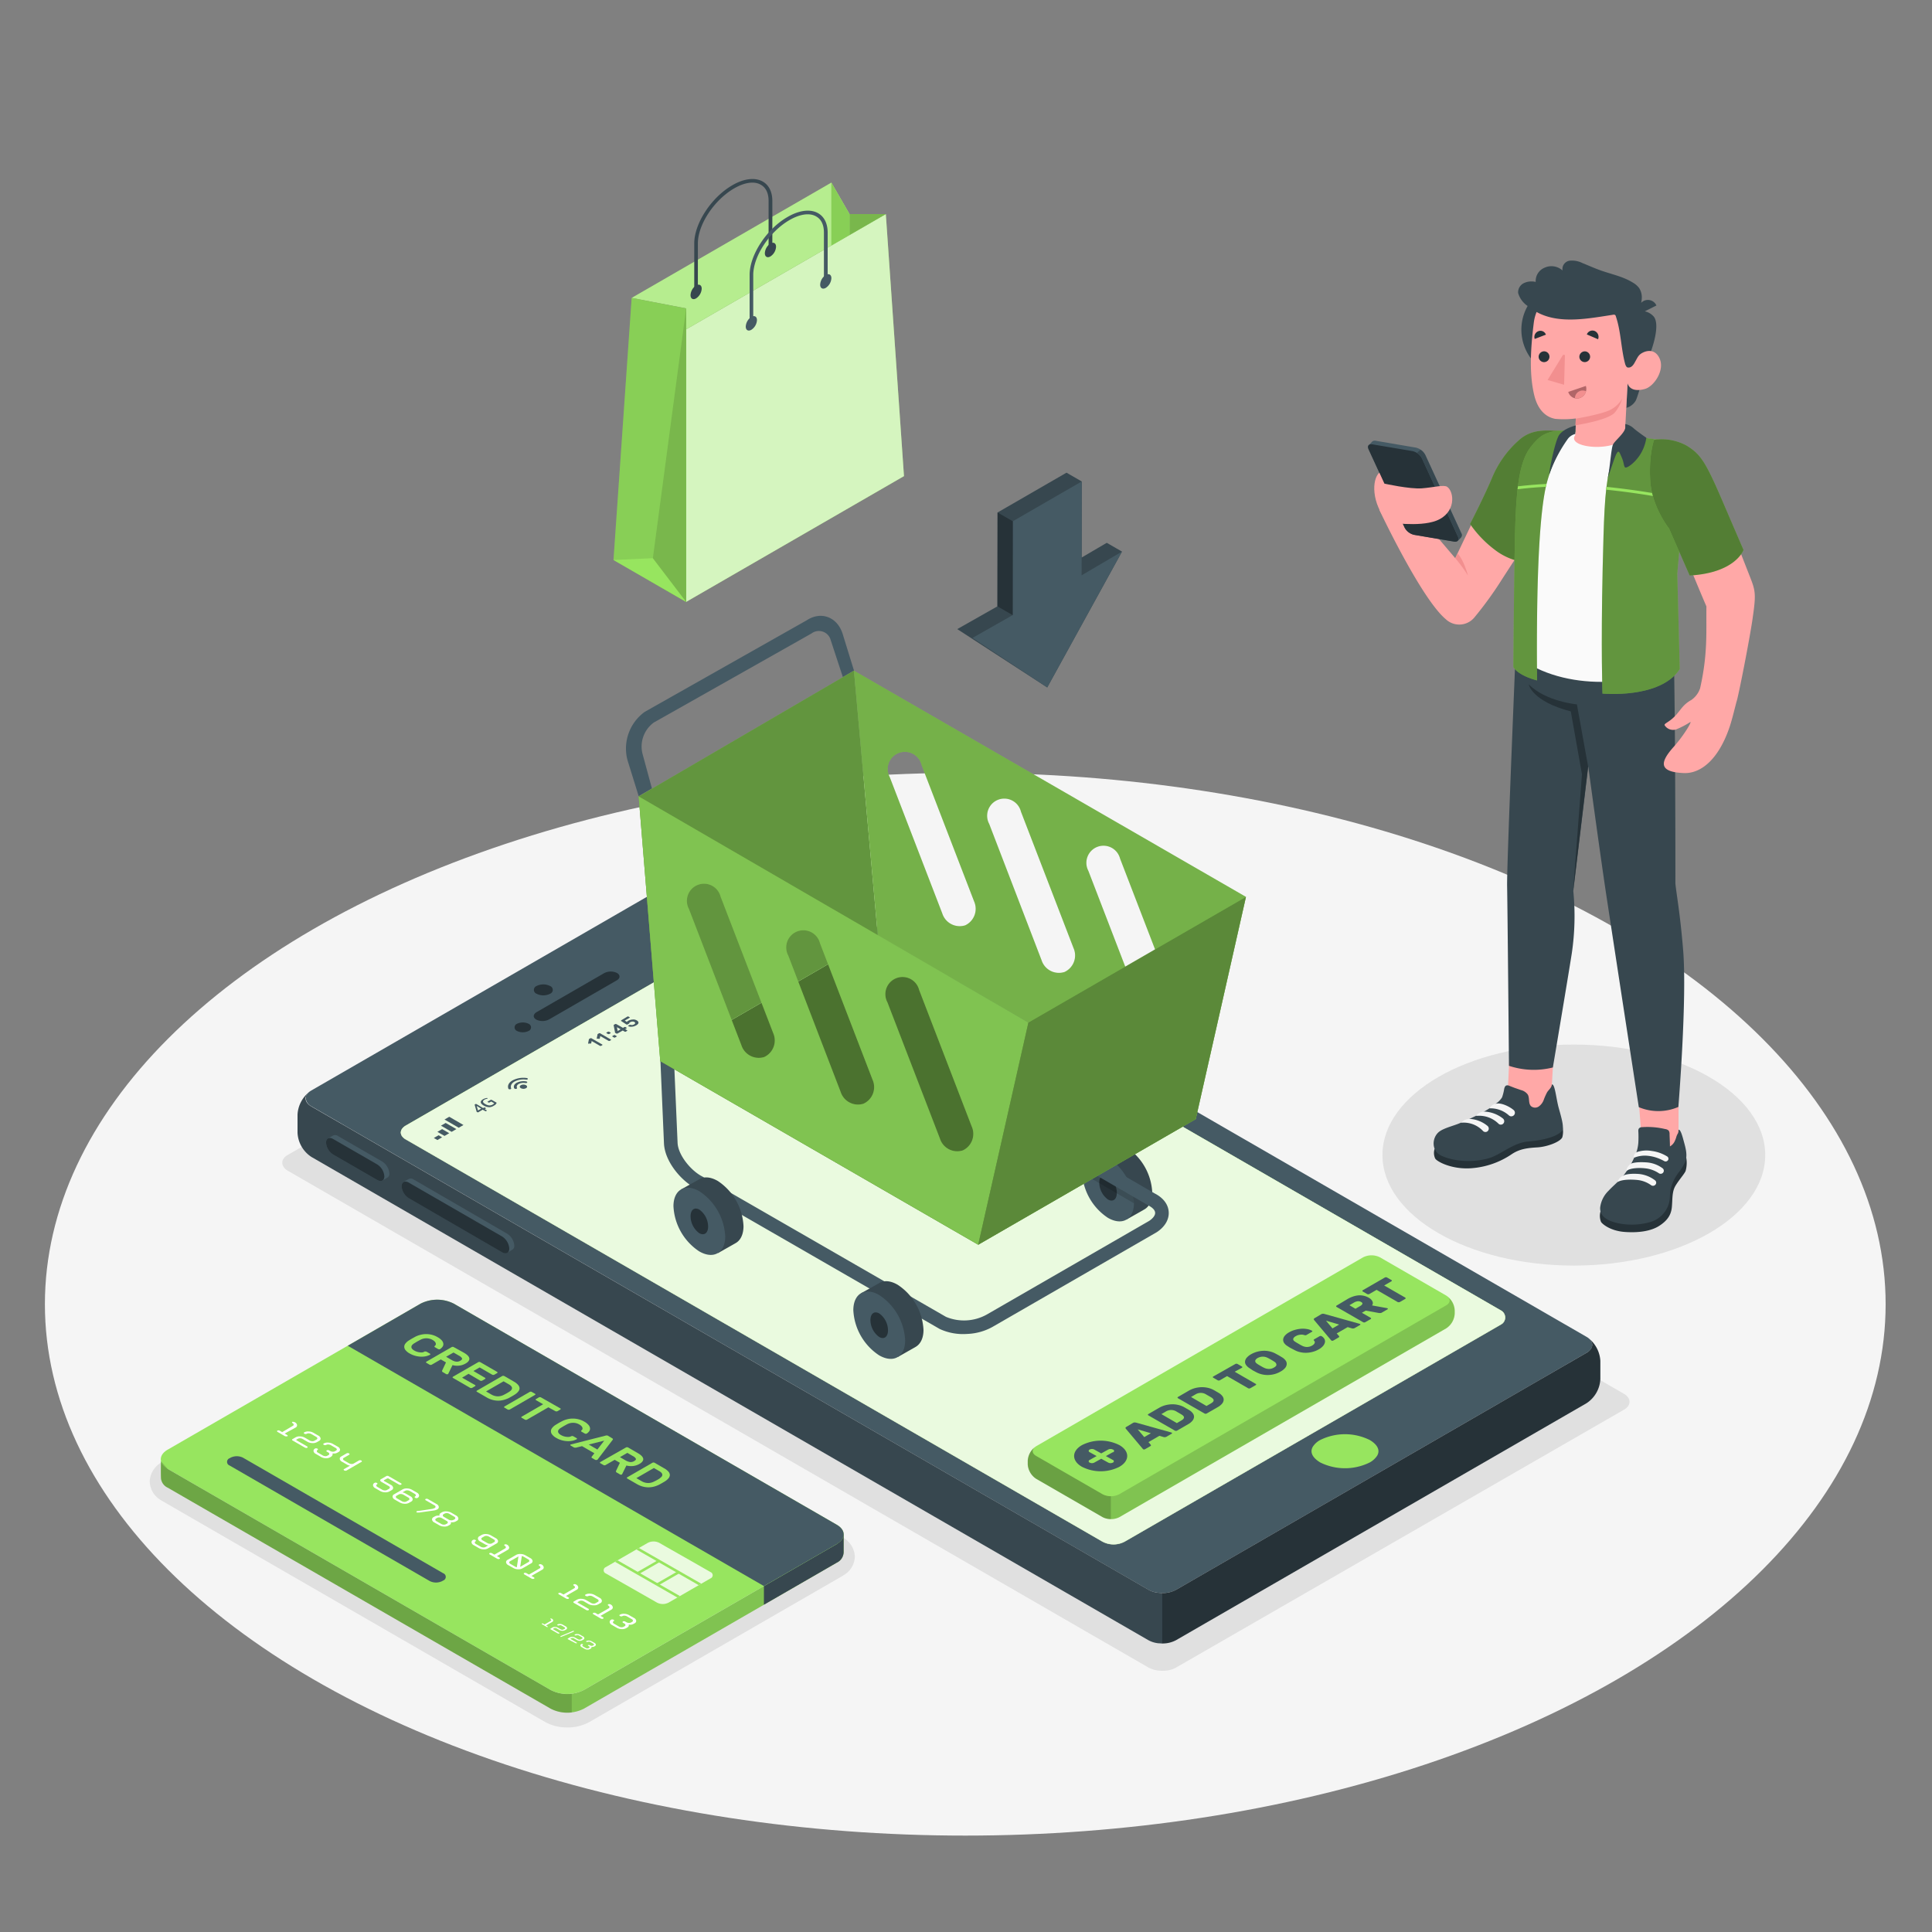 <svg xmlns="http://www.w3.org/2000/svg" xmlns:xlink="http://www.w3.org/1999/xlink" viewBox="0 0 500 500"><rect x="0" y="0" width="500" height="500" fill="#808080" stroke="none"/><defs><clipPath id="freepik--clip-path--inject-3"><path d="M183.84,408.51,173,414.77a3.24,3.24,0,0,1-2.94,0l-13.23-7.54a.89.89,0,0,1,0-1.69l10.84-6.26a3.24,3.24,0,0,1,2.94,0c3.58,2.07,9.64,5.46,13.22,7.54A.89.89,0,0,1,183.84,408.51Z" style="fill:#97E55F"></path></clipPath></defs><g id="freepik--Floor--inject-3"><ellipse id="freepik--floor--inject-3" cx="249.81" cy="337.53" rx="238.19" ry="137.52" style="fill:#f5f5f5"></ellipse></g><g id="freepik--Shadows--inject-3"><path id="freepik--Shadow--inject-3" d="M421.52,361.94a1.74,1.74,0,0,0-.15-.26,2,2,0,0,0-.14-.16.9.9,0,0,0-.15-.19l-.18-.17a4.21,4.21,0,0,0-.64-.45L197.57,232.15a8,8,0,0,0-7.18,0L74.51,298.87a3.37,3.37,0,0,0-.42.27s-.11.07-.15.11a2.88,2.88,0,0,0-.6.68,1,1,0,0,0-.1.17,1.31,1.31,0,0,0-.12.28,2.25,2.25,0,0,0-.05.22,1.53,1.53,0,0,0,0,.36,2,2,0,0,0,0,.25,2.29,2.29,0,0,0,.07.28,1.69,1.69,0,0,0,.12.27A3.11,3.11,0,0,0,74.51,303l222.7,128.55a6.79,6.79,0,0,0,2.13.73,10,10,0,0,0,1.46.12,9.87,9.87,0,0,0,1.44-.11,3.55,3.55,0,0,0,.47-.09,6.76,6.76,0,0,0,1.29-.44c.14-.06.26-.14.39-.21l115.87-66.71C421.62,364.06,422,362.94,421.52,361.94Z" style="fill:#e0e0e0"></path><ellipse id="freepik--shadow--inject-3" cx="407.31" cy="298.93" rx="49.53" ry="28.6" style="fill:#e0e0e0"></ellipse><path id="freepik--shadow--inject-3" d="M146.8,447.06a11.68,11.68,0,0,1-5.76-1.43l-99.2-57.26-.09-.07a5.76,5.76,0,0,1-3-4.93,5.91,5.91,0,0,1,3.24-5l65.44-37.78a12.47,12.47,0,0,1,11.52,0L218,397.84a5.91,5.91,0,0,1,3.23,5,5.71,5.71,0,0,1-2.89,4.81,3.94,3.94,0,0,1-.4.26l-49.52,28.57-15.88,9.17a11.68,11.68,0,0,1-5.76,1.42Z" style="fill:#e0e0e0"></path></g><g id="freepik--Device--inject-3"><g id="freepik--device--inject-3"><g id="freepik--Mobile--inject-3"><path d="M411.86,347.2a1.22,1.22,0,0,0-.16-.26,1.83,1.83,0,0,0-.13-.16.9.9,0,0,0-.16-.19l-.17-.16a3.73,3.73,0,0,0-.65-.46L194,220.9a8,8,0,0,0-7.18,0L80.58,282.21l-.43.27-.14.12a2.64,2.64,0,0,0-.6.67,1.47,1.47,0,0,0-.22.46,1.42,1.42,0,0,0,0,.22,1.47,1.47,0,0,0,0,.36,2.11,2.11,0,0,0,0,.25,2.86,2.86,0,0,0,.07.28,2.18,2.18,0,0,0,.11.27,3.13,3.13,0,0,0,1.28,1.24L297.21,411.43a6.53,6.53,0,0,0,2.13.72,8.81,8.81,0,0,0,1.46.13,8.66,8.66,0,0,0,1.44-.12,3.55,3.55,0,0,0,.47-.09,6.13,6.13,0,0,0,1.29-.44c.14-.06.26-.13.39-.2l106.2-61.32C412,349.32,412.38,348.2,411.86,347.2Zm-23.33-4.44-6.79,3.93-90.49,52.2a5.49,5.49,0,0,1-.73.36,6.07,6.07,0,0,1-4.66,0,5.49,5.49,0,0,1-.73-.36L113.32,299.7,105,294.91a3.18,3.18,0,0,1-.78-.62c-.86-.94-.59-2.14.78-2.94l97.24-56.14a6.12,6.12,0,0,1,3.77-1.05,3.47,3.47,0,0,1,.93.25,3,3,0,0,1,.48.23L388.53,339.2A2.06,2.06,0,0,1,388.53,342.76Z" style="fill:#455a64"></path><path d="M80.16,282.49A8.05,8.05,0,0,0,77,288.44v4.74a7.93,7.93,0,0,0,3.59,6.23L297.18,424.47a6.81,6.81,0,0,0,2.64.81c.32,0,.63.05,1,.06h0V412.28h0a11.65,11.65,0,0,1-1.46-.12,6.61,6.61,0,0,1-2.14-.74L80.58,286.35C78.75,285.3,78.6,283.63,80.16,282.49Z" style="fill:#37474f"></path><path d="M354.49,372.67a14.45,14.45,0,0,0-12.82,0,5.17,5.17,0,0,0-1.92,1.75c-1.15,2,1,3.5,1.92,4.06a14.45,14.45,0,0,0,12.82,0,5.42,5.42,0,0,0,1.92-1.75C357.56,374.73,355.44,373.23,354.49,372.67Z" style="fill:#97E55F"></path><path d="M142.37,257.18a1.07,1.07,0,0,0,0-2,3.88,3.88,0,0,0-3.51,0,1.07,1.07,0,0,0,0,2A3.88,3.88,0,0,0,142.37,257.18Z" style="fill:#263238"></path><path d="M136.86,266.78a1,1,0,0,0,0-1.8,3.49,3.49,0,0,0-3.12,0,1,1,0,0,0,0,1.8A3.43,3.43,0,0,0,136.86,266.78Z" style="fill:#263238"></path><path d="M142.13,263.81l17.44-10.07c1-.55,1-1.42.1-1.94a3.7,3.7,0,0,0-3.35.07l-17.44,10.06c-.95.56-1,1.42-.1,1.94A3.7,3.7,0,0,0,142.13,263.81Z" style="fill:#263238"></path><path d="M411.07,346.29c1.48,1.15,1.32,2.78-.48,3.82L304.38,411.43a7.22,7.22,0,0,1-3.59.85v13.05a7.29,7.29,0,0,0,3.58-.86l106.21-61.31a7.91,7.91,0,0,0,3.59-6.22l0-4.75A8.05,8.05,0,0,0,411.07,346.29Z" style="fill:#263238"></path><path d="M131.24,319.27a4,4,0,0,1,1.86,3.08,1.14,1.14,0,0,1-.52,1.08c-.22.13-1.06.63-1.3.76a1.37,1.37,0,0,1-1.34-.15l-24.15-14a4,4,0,0,1-1.85-3.08,1.2,1.2,0,0,1,.47-1.06l1.34-.78a1.37,1.37,0,0,1,1.34.15Z" style="fill:#455a64"></path><path d="M129.94,320l-24.15-13.94c-1-.59-1.85-.17-1.85.94a4,4,0,0,0,1.85,3.08l24.15,14c1,.59,1.86.17,1.86-.94A4,4,0,0,0,129.94,320Z" style="fill:#263238"></path><path d="M98.91,300.6a4,4,0,0,1,1.86,3.09,1.17,1.17,0,0,1-.51,1.08c-.23.12-1.07.63-1.3.76a1.37,1.37,0,0,1-1.34-.16L86.23,298.8a4,4,0,0,1-1.85-3.08,1.15,1.15,0,0,1,.47-1.06c.22-.15,1.1-.65,1.34-.78a1.34,1.34,0,0,1,1.34.15Z" style="fill:#455a64"></path><path d="M97.62,301.35l-11.39-6.57c-1-.59-1.85-.17-1.85.94a4,4,0,0,0,1.85,3.08l11.39,6.57c1,.59,1.85.17,1.85-.94A4,4,0,0,0,97.62,301.35Z" style="fill:#263238"></path></g><g id="freepik--Window--inject-3"><path d="M388.53,342.71l-6.79,3.92-90.49,52.21a7.05,7.05,0,0,1-.73.36,6.07,6.07,0,0,1-4.66,0,7.05,7.05,0,0,1-.73-.36L113.32,299.65l-8.31-4.8a2.94,2.94,0,0,1-.78-.61c-.86-.94-.59-2.15.78-2.95l97.24-56.13a6.12,6.12,0,0,1,3.77-1,3.47,3.47,0,0,1,.93.25,3,3,0,0,1,.48.23l181.1,104.56A2.06,2.06,0,0,1,388.53,342.71Z" style="fill:#97E55F"></path><path d="M388.53,342.71l-6.79,3.92-90.49,52.21a7.05,7.05,0,0,1-.73.36,6.07,6.07,0,0,1-4.66,0,7.05,7.05,0,0,1-.73-.36L113.32,299.65l-8.31-4.8a2.94,2.94,0,0,1-.78-.61c-.86-.94-.59-2.15.78-2.95l97.24-56.13a6.12,6.12,0,0,1,3.77-1,3.47,3.47,0,0,1,.93.25,3,3,0,0,1,.48.23l181.1,104.56A2.06,2.06,0,0,1,388.53,342.71Z" style="fill:#fff;opacity:0.8"></path><path d="M125.54,287.51a.48.48,0,0,1-.14-.05l-.47-.28-1.15.67a.18.18,0,0,1-.2,0l-.17-.09-.08-.06a.43.43,0,0,1,0-.07l-.48-1.69a.23.23,0,0,1,0-.07.17.17,0,0,1,.06-.06l.16-.09a.28.28,0,0,1,.15,0,.37.37,0,0,1,.15.05l1.66,1,.26-.14a.18.18,0,0,1,.13,0,.3.3,0,0,1,.15.05l.11.06c.05,0,.08.06.08.08s0,.05-.07.08l-.25.15.48.27a.19.19,0,0,1,.08.08s0,.05-.08.08l-.19.12A.37.37,0,0,1,125.54,287.51Zm-1-.6-1.18-.69.35,1.17Z" style="fill:#455a64"></path><path d="M126.62,286.55a3.2,3.2,0,0,1-1.44-.44c-.47-.28-.73-.55-.76-.83s.16-.54.56-.78a3.43,3.43,0,0,1,.52-.23,2.78,2.78,0,0,1,.53-.11s.06,0,.08,0,0,0,0,0l.1.19s0,0,0,0l-.07,0a1.94,1.94,0,0,0-.75.24c-.27.16-.4.34-.38.54s.22.39.59.6a2.33,2.33,0,0,0,1,.35,1.65,1.65,0,0,0,.89-.21l.26-.18a.73.73,0,0,0,.15-.17l-.78-.45-.48.27a.19.19,0,0,1-.14,0,.3.3,0,0,1-.14-.05l-.11-.06s-.08-.06-.08-.08,0-.05.07-.08l.76-.44a.34.34,0,0,1,.16,0,.29.29,0,0,1,.17.06l1.11.64a.18.18,0,0,1,.08.06s0,0,0,.06a1.29,1.29,0,0,1-.66.66A2.41,2.41,0,0,1,126.62,286.55Z" style="fill:#455a64"></path><path d="M136.13,280.85c.37.22.37.56,0,.77a1.42,1.42,0,0,1-1.33,0c-.37-.21-.37-.55,0-.77A1.48,1.48,0,0,1,136.13,280.85Z" style="fill:#455a64"></path><path d="M133.71,280.22c-.67.39-.88.95-.62,1.44a.43.43,0,0,0,.4.15h0c.22,0,.38-.15.31-.27-.19-.35,0-.74.43-1a2.65,2.65,0,0,1,1.75-.25c.22,0,.44,0,.47-.18h0c0-.11-.09-.2-.26-.24A4,4,0,0,0,133.71,280.22Z" style="fill:#455a64"></path><path d="M132.64,279.61c-1,.57-1.36,1.38-1.07,2.13,0,.11.21.18.4.17h0c.22,0,.36-.14.31-.26-.23-.61.06-1.27.87-1.74a5.08,5.08,0,0,1,3-.51c.22,0,.43,0,.45-.18h0c0-.11-.11-.21-.3-.23A6.08,6.08,0,0,0,132.64,279.61Z" style="fill:#455a64"></path><path d="M152.31,270.09a.21.21,0,0,1-.11,0s0,0,0-.07l.2-1s0-.05,0-.07l.06-.06.35-.2a.2.2,0,0,1,.11,0,.21.21,0,0,1,.12,0l2.86,1.65a.06.06,0,0,1,0,.06.07.07,0,0,1,0,.07l-.36.21a.24.24,0,0,1-.12,0,.21.21,0,0,1-.12,0l-2.18-1.26L153,270s0,0-.06.06a.27.27,0,0,1-.13,0Z" style="fill:#455a64"></path><path d="M154.55,268.8a.21.21,0,0,1-.12,0,.09.09,0,0,1,0-.07l.21-1a.19.19,0,0,1,0-.07l.05-.06.35-.2a.21.21,0,0,1,.12,0,.24.24,0,0,1,.12,0l2.85,1.65s0,0,0,.07a.07.07,0,0,1,0,.06l-.36.21a.21.21,0,0,1-.12,0l-.12,0-2.18-1.26-.13.65a.14.14,0,0,1-.07.06.22.22,0,0,1-.12,0Z" style="fill:#455a64"></path><path d="M157.35,267a.27.27,0,0,1,.12,0,.21.21,0,0,1,.12,0l.44.25a.06.06,0,0,1,0,.06.08.08,0,0,1,0,.07l-.41.24-.12,0a.21.21,0,0,1-.12,0l-.44-.25a.08.08,0,0,1,0-.07.09.09,0,0,1,0-.07Zm1.55.89a.26.26,0,0,1,.24,0l.43.25s.05,0,.05.07a.1.1,0,0,1-.05.07l-.41.23a.25.25,0,0,1-.24,0l-.43-.25s-.05,0-.05-.07a.07.07,0,0,1,.05-.06Z" style="fill:#455a64"></path><path d="M161.93,267a.26.26,0,0,1-.24,0l-.53-.3-1.37.79-.12,0a.22.22,0,0,1-.12,0l-.31-.18c-.05,0-.07-.05-.08-.08a.17.17,0,0,1,0-.1l-.34-1.75a.15.15,0,0,1,.07-.17l.34-.2.12,0,.11,0,1.77,1,.38-.22.12,0,.12,0,.31.19a.07.07,0,0,1,.05.06s0,.05-.05.07l-.38.22.54.31s.05,0,0,.07a.08.08,0,0,1,0,.07Zm-1.33-.62-.94-.55.19,1Z" style="fill:#455a64"></path><path d="M160.73,264.22a.1.1,0,0,1,0-.07s0,0,0-.07l1.66-1a.25.25,0,0,1,.24,0l.31.18s.05,0,.05.07,0,.05-.05.07l-1.24.71.52.36a.73.73,0,0,1,.18-.17l.18-.12a2.47,2.47,0,0,1,.53-.22,2.13,2.13,0,0,1,.56-.1,2.09,2.09,0,0,1,.56,0,2,2,0,0,1,.53.2,1,1,0,0,1,.39.34.45.45,0,0,1,.08.33.53.53,0,0,1-.17.32,2.19,2.19,0,0,1-.4.3,3.33,3.33,0,0,1-.59.26,2.91,2.91,0,0,1-.55.1,2.67,2.67,0,0,1-.5,0,1.65,1.65,0,0,1-.41-.14s-.05,0-.05-.07,0-.05.05-.07l.36-.21.11,0,.12,0a1.23,1.23,0,0,0,.25.05l.24,0,.22-.07.2-.1c.17-.1.26-.2.27-.32s-.06-.21-.22-.3a.81.81,0,0,0-.48-.1,1.16,1.16,0,0,0-.55.15,1.46,1.46,0,0,0-.19.13.58.58,0,0,0-.08.1.2.2,0,0,1,0,.08.19.19,0,0,1-.08.07l-.41.24-.12,0-.11,0Z" style="fill:#455a64"></path><polygon points="113.2 295.04 112.28 294.51 113.5 293.8 114.42 294.33 113.2 295.04" style="fill:#455a64"></polygon><polygon points="115.04 293.98 113.2 292.92 114.42 292.21 116.26 293.27 115.04 293.98" style="fill:#455a64"></polygon><polygon points="116.88 292.92 114.12 291.32 115.34 290.62 118.11 292.21 116.88 292.92" style="fill:#455a64"></polygon><polygon points="118.72 291.86 115.04 289.73 116.27 289.02 119.94 291.15 118.72 291.86" style="fill:#455a64"></polygon><path d="M201.9,240.38a1.37,1.37,0,0,0-.72.11l-4.59,2.64c-.3.17-.22.49.17.72l1.68,1a2,2,0,0,0,.81.24,1.43,1.43,0,0,0,.36,0,1,1,0,0,0,.36-.1l4.59-2.64c.29-.18.22-.49-.18-.72l-1.67-1A2,2,0,0,0,201.9,240.38Zm-2.7,4.5a.78.78,0,0,1-.34-.12l-1.68-1c-.29-.17-.35-.42-.13-.55l4.59-2.64a.53.53,0,0,1,.19-.06h.11a.81.81,0,0,1,.35.12l1.67,1c.29.17.35.42.14.54l-4.59,2.65A.64.64,0,0,1,199.2,244.88Z" style="fill:#455a64"></path><path d="M198.21,242.92l2,1.14-.72.42a.44.44,0,0,1-.25,0l-1.47-.85c-.21-.12-.26-.31-.1-.41Z" style="fill:#455a64"></path><polygon points="198.55 242.73 199.41 242.23 201.39 243.37 200.52 243.87 198.55 242.73" style="fill:#455a64"></polygon><polygon points="199.75 242.04 200.6 241.54 202.59 242.69 201.73 243.19 199.75 242.04" style="fill:#455a64"></polygon><path d="M201.93,240.93l1.43.83c.26.15.21.37-.15.57l-.29.17-2-1.15.69-.39A.41.41,0,0,1,201.93,240.93Z" style="fill:#455a64"></path><path d="M202.89,240.52a1.23,1.23,0,0,1,.85.23l.31.18c.34.2.53.42.4.5l-.21.14-1.58-.91Z" style="fill:#455a64"></path><polygon points="190.21 248.1 193.77 245.01 195.65 247.68 193.19 247.01 190.21 248.1" style="fill:#455a64"></polygon></g><g id="freepik--Button--inject-3"><path d="M266,378.05v.88a4.82,4.82,0,0,0,2.19,3.79l17.16,9.9a4.83,4.83,0,0,0,4.38,0l84.57-48.85a4.85,4.85,0,0,0,2.19-3.8v-.87a4.85,4.85,0,0,0-2.19-3.8l-17.16-9.9a4.83,4.83,0,0,0-4.38,0l-84.57,48.86A4.85,4.85,0,0,0,266,378.05Z" style="fill:#97E55F"></path><path d="M374.55,335.5c.91.69.81,1.7-.29,2.33l-84.57,48.86a4.61,4.61,0,0,1-2.19.53v5.92a4.44,4.44,0,0,0,2.2-.52l84.56-48.85a4.88,4.88,0,0,0,2.19-3.8v-.87A4.87,4.87,0,0,0,374.55,335.5Z" style="opacity:0.15"></path><path d="M267.82,374.49a4.9,4.9,0,0,0-1.86,3.56v.88a4.81,4.81,0,0,0,2.2,3.79l17.15,9.9a4.38,4.38,0,0,0,2.19.52v-5.92a4.58,4.58,0,0,1-2.19-.53l-17.16-9.9C267.06,376.17,267,375.19,267.82,374.49Z" style="opacity:0.3"></path><path d="M293.21,368.25a.88.88,0,0,1,.44-.12,2.06,2.06,0,0,1,.39.05l9,2.52.2.07a.16.16,0,0,1,.09.14s0,.09-.09.13l-1.34.77a.79.79,0,0,1-.39.12.8.8,0,0,1-.29,0l-1.18-.34-2.82,1.63.59.68a.24.24,0,0,1,.06.17c0,.07-.07.14-.21.22l-1.34.77a.41.41,0,0,1-.23.06.45.45,0,0,1-.24-.06.28.28,0,0,1-.11-.11l-4.38-5.2a.39.39,0,0,1-.08-.22c0-.09.07-.17.21-.25Zm2.92,3.67,1.72-1-3.41-1Z" style="fill:#455a64"></path><path d="M300,364.33a6.68,6.68,0,0,1,1.56-.65,7.85,7.85,0,0,1,1.65-.25,6.31,6.31,0,0,1,1.63.15,6,6,0,0,1,1.48.52l.41.23.36.21.35.2.38.23a3,3,0,0,1,.93.86,1.52,1.52,0,0,1,.26.92,1.79,1.79,0,0,1-.42.95,3.89,3.89,0,0,1-1.11.89l-2.86,1.65a.52.52,0,0,1-.29.07.49.49,0,0,1-.28-.07l-6.86-3.95c-.08-.05-.12-.1-.12-.17a.18.18,0,0,1,.12-.16Zm4.31.88a2.63,2.63,0,0,0-2.66.13l-1.08.63,4,2.33,1.13-.66c.89-.51.95-1,.17-1.51l-.41-.25-.38-.22-.37-.21Z" style="fill:#455a64"></path><path d="M307.67,359.9a6.68,6.68,0,0,1,1.56-.65,7.84,7.84,0,0,1,1.66-.25,6.74,6.74,0,0,1,1.62.15,5.76,5.76,0,0,1,1.48.52l.42.23.35.21.35.2.39.23a3.08,3.08,0,0,1,.92.86,1.46,1.46,0,0,1,.26.92,1.69,1.69,0,0,1-.41.95,4,4,0,0,1-1.11.89l-2.87,1.65a.51.51,0,0,1-.28.07.52.52,0,0,1-.29-.07l-6.86-3.95a.22.22,0,0,1-.12-.17.19.19,0,0,1,.12-.16Zm4.31.88a2.63,2.63,0,0,0-2.66.13l-1.08.63,4,2.33,1.14-.66c.89-.51.94-1,.17-1.51l-.41-.25c-.13-.07-.26-.14-.38-.22l-.38-.21Z" style="fill:#455a64"></path><path d="M319.7,353a.51.51,0,0,1,.28-.07.52.52,0,0,1,.29.07l1.13.65a.18.18,0,0,1,.11.16.19.19,0,0,1-.11.17L319.53,355l5.44,3.14c.08,0,.12.1.12.17a.19.19,0,0,1-.12.16l-1.39.8a.49.49,0,0,1-.28.07.52.52,0,0,1-.29-.07l-5.44-3.14-1.87,1.08a.65.65,0,0,1-.29.07.58.58,0,0,1-.28-.07l-1.13-.65c-.08-.05-.12-.1-.12-.17a.19.19,0,0,1,.12-.16Z" style="fill:#455a64"></path><path d="M323.34,354.06a3,3,0,0,1-.86-.8,1.4,1.4,0,0,1-.27-.9,1.83,1.83,0,0,1,.41-.95,4.28,4.28,0,0,1,1.15-.93,6.75,6.75,0,0,1,1.61-.66,7.3,7.3,0,0,1,1.64-.24,6.17,6.17,0,0,1,1.56.16,5.77,5.77,0,0,1,1.38.49l1,.54.91.55a3,3,0,0,1,.86.8,1.4,1.4,0,0,1,.27.9,1.65,1.65,0,0,1-.41,1,3.89,3.89,0,0,1-1.15.92,6.59,6.59,0,0,1-1.61.68,7.2,7.2,0,0,1-1.64.23,6.17,6.17,0,0,1-1.56-.16,5.93,5.93,0,0,1-1.38-.49c-.31-.16-.62-.34-1-.53Zm6.49-1.63-.4-.26-.46-.28-.49-.27-.43-.22a2.54,2.54,0,0,0-.6-.22,2.74,2.74,0,0,0-.64-.08,2.63,2.63,0,0,0-.67.09,2.94,2.94,0,0,0-.67.27,1.49,1.49,0,0,0-.47.39.64.64,0,0,0-.15.39.62.62,0,0,0,.13.37,1.43,1.43,0,0,0,.38.34,3.59,3.59,0,0,0,.38.25c.15.09.3.19.47.28l.48.27a4.83,4.83,0,0,0,.45.23,2.91,2.91,0,0,0,1.25.3,2.46,2.46,0,0,0,1.33-.37c.44-.25.64-.5.62-.76A1,1,0,0,0,329.83,352.43Z" style="fill:#455a64"></path><path d="M335.21,347.26l.37.23.5.29.51.3.41.21a2.49,2.49,0,0,0,.56.21,2.59,2.59,0,0,0,.63.1,3.14,3.14,0,0,0,.67-.08,2.48,2.48,0,0,0,.71-.29,1.73,1.73,0,0,0,.5-.39.87.87,0,0,0,.18-.34.47.47,0,0,0,0-.29,1,1,0,0,0-.16-.23.59.59,0,0,1-.12-.21s.06-.11.18-.18l1.39-.8a.55.55,0,0,1,.46,0,1.93,1.93,0,0,1,.76.74,1.29,1.29,0,0,1,.13.88,2.21,2.21,0,0,1-.49.93,4.06,4.06,0,0,1-1.1.87,6.42,6.42,0,0,1-1.59.65,6.7,6.7,0,0,1-1.64.24,6.2,6.2,0,0,1-1.57-.16,5.16,5.16,0,0,1-1.37-.49c-.31-.15-.62-.33-1-.52s-.64-.38-.93-.57a2.74,2.74,0,0,1-.86-.78,1.5,1.5,0,0,1-.26-.91,1.73,1.73,0,0,1,.4-.95,3.83,3.83,0,0,1,1.14-.92,6.51,6.51,0,0,1,1.51-.63,8.3,8.3,0,0,1,1.6-.29,6.44,6.44,0,0,1,1.53.08,3.94,3.94,0,0,1,1.28.43.17.17,0,0,1,.1.14.14.14,0,0,1-.1.13l-1.39.81a.62.62,0,0,1-.31.1,2.36,2.36,0,0,1-.35-.07,2.15,2.15,0,0,0-.4-.09,2,2,0,0,0-.5,0,3.47,3.47,0,0,0-.59.1,3,3,0,0,0-.68.3,1.46,1.46,0,0,0-.5.41.62.62,0,0,0-.14.38.64.64,0,0,0,.16.37A2.37,2.37,0,0,0,335.21,347.26Z" style="fill:#455a64"></path><path d="M341.93,340.12a.88.88,0,0,1,.44-.12,2.06,2.06,0,0,1,.39.05l9,2.52.2.07c.07,0,.1.08.1.14s0,.09-.1.13l-1.33.77a.86.86,0,0,1-.4.12,1,1,0,0,1-.28,0l-1.18-.34-2.83,1.63.59.68a.24.24,0,0,1,.06.17c0,.07-.07.14-.21.22l-1.34.78a.55.55,0,0,1-.46,0,.34.34,0,0,1-.12-.12l-4.37-5.2a.33.33,0,0,1-.08-.22c0-.09.06-.17.2-.26Zm2.92,3.67,1.72-1-3.41-1Z" style="fill:#455a64"></path><path d="M348.79,336.16a7.85,7.85,0,0,1,1.4-.63,5.87,5.87,0,0,1,1.38-.29,4.78,4.78,0,0,1,1.36.1,4.48,4.48,0,0,1,1.28.5,2.16,2.16,0,0,1,1,1,1,1,0,0,1-.13,1l3.84.7a.37.37,0,0,1,.15.05c.07,0,.1.08.1.14s0,.09-.1.13l-1.44.83a.66.66,0,0,1-.4.12l-.33,0-3.45-.63-1,.56,2.27,1.31c.08,0,.12.1.12.17a.19.19,0,0,1-.12.16l-1.39.8a.51.51,0,0,1-.28.07.52.52,0,0,1-.29-.07l-6.86-3.95a.19.19,0,0,1-.11-.17.2.2,0,0,1,.11-.17Zm2,2.55L352,338a1.33,1.33,0,0,0,.57-.52c.08-.18,0-.36-.32-.53a1.36,1.36,0,0,0-.91-.18,2.48,2.48,0,0,0-.91.32l-1.2.7Z" style="fill:#455a64"></path><path d="M358.39,330.62a.64.64,0,0,1,.58,0l1.12.65a.19.19,0,0,1,.12.16c0,.07,0,.12-.12.17l-1.87,1.08,5.45,3.14a.19.19,0,0,1,.11.17.18.18,0,0,1-.11.16l-1.39.81a.73.73,0,0,1-.58,0l-5.44-3.15-1.87,1.08a.61.61,0,0,1-.28.07.62.62,0,0,1-.29-.07l-1.13-.65a.21.21,0,0,1-.11-.17.19.19,0,0,1,.11-.16Z" style="fill:#455a64"></path><path d="M280,374c-2.69,1.55-2.69,4.06,0,5.6a10.72,10.72,0,0,0,9.71,0c2.68-1.54,2.68-4.05,0-5.6A10.72,10.72,0,0,0,280,374Zm8,1.83-1.8,1,1.8,1a.36.36,0,0,1,0,.69,1.31,1.31,0,0,1-1.19,0l-1.81-1-1.8,1a1.31,1.31,0,0,1-1.19,0,.36.36,0,0,1,0-.69l1.8-1-1.8-1a.36.36,0,0,1,0-.69,1.31,1.31,0,0,1,1.19,0l1.8,1,1.81-1a1.31,1.31,0,0,1,1.19,0A.36.36,0,0,1,287.92,375.86Z" style="fill:#455a64"></path></g></g></g><g id="freepik--Cart--inject-3"><g id="freepik--cart--inject-3"><path d="M298.2,308.63a14.86,14.86,0,0,0-6.66-11.7c-1.94-1.14-3.69-1.19-4.93-.38h0l-4.55,2.56,9.55,16.47,4.51-2.56h0C297.38,312.33,298.18,310.82,298.2,308.63Z" style="fill:#37474f"></path><path d="M286.81,299.61a14.91,14.91,0,0,1,6.66,11.7c0,4.3-3.06,6-6.76,3.85a14.91,14.91,0,0,1-6.66-11.7C280.08,299.16,283.11,297.44,286.81,299.61Z" style="fill:#455a64"></path><path d="M284.49,306.06c0-1.68,1-2.45,2.29-1.71a5.43,5.43,0,0,1,2.25,4.37c0,1.68-1,2.44-2.29,1.71A5.48,5.48,0,0,1,284.49,306.06Z" style="fill:#263238"></path><path d="M293.47,311.31a12.35,12.35,0,0,0-.92-4.5L281,300.1a5.78,5.78,0,0,0-.94,3.36c0,.05,0,.1,0,.16l13.4,7.78S293.47,311.34,293.47,311.31Z" style="opacity:0.15"></path><path d="M250.32,345.22a14.41,14.41,0,0,1-7.12-1.28l-63-36.31c-3.81-1.92-8.09-6.9-8.36-11.62l-1.93-44.91,3.51-.2,1.94,44.92c.18,3.2,3.53,7.22,6.41,8.66l63.05,36.32a12.11,12.11,0,0,0,10.58-.61l42-24.22c1-.66,1.59-1.45,1.55-2.12s-.67-1.33-1.74-1.87L229.72,272.8c-3.8-1.91-8.06-6.9-8.33-11.62l-.94-24.91,3.51-.19.94,24.9c.18,3.22,3.53,7.23,6.4,8.67l67.49,39.19c2.25,1.13,3.55,2.84,3.67,4.81s-1,3.88-3.13,5.26l-42,24.22A14.57,14.57,0,0,1,250.32,345.22Z" style="fill:#455a64"></path><path d="M239,344.21a14.86,14.86,0,0,0-6.66-11.7c-1.94-1.14-3.69-1.2-4.92-.38h0l-4.56,2.56,9.55,16.47,4.51-2.56v0C238.16,347.91,239,346.4,239,344.21Z" style="fill:#37474f"></path><path d="M227.59,335.19a14.86,14.86,0,0,1,6.66,11.71c0,4.29-3.05,6-6.76,3.84a14.88,14.88,0,0,1-6.65-11.7C220.87,334.75,223.89,333,227.59,335.19Z" style="fill:#455a64"></path><path d="M225.27,341.64c0-1.68,1-2.45,2.29-1.71a5.41,5.41,0,0,1,2.25,4.37c0,1.67-1,2.44-2.28,1.7A5.44,5.44,0,0,1,225.27,341.64Z" style="fill:#263238"></path><path d="M192.42,317.36a14.86,14.86,0,0,0-6.63-11.71c-1.95-1.14-3.69-1.2-4.93-.39h0l-4.56,2.55,9.52,16.49,4.52-2.56h0C191.6,321.06,192.4,319.55,192.42,317.36Z" style="fill:#37474f"></path><path d="M181.05,308.33A14.88,14.88,0,0,1,187.69,320c0,4.29-3.07,6-6.77,3.83a14.86,14.86,0,0,1-6.63-11.71C174.32,307.86,177.35,306.15,181.05,308.33Z" style="fill:#455a64"></path><path d="M178.72,314.76c0-1.67,1-2.44,2.29-1.7a5.45,5.45,0,0,1,2.25,4.37c0,1.68-1,2.44-2.3,1.71A5.49,5.49,0,0,1,178.72,314.76Z" style="fill:#263238"></path><path d="M162.38,196.68a11.71,11.71,0,0,1,4.49-12.46l41.91-23.69c3.81-2.5,8-.76,9.32,3.59l2.91,9.43-2.88,1.68L215,165.7a3.17,3.17,0,0,0-5-1.75L169.19,187a7.69,7.69,0,0,0-2.93,8l2.46,9.05-3.43,2Z" style="fill:#455a64"></path><polygon points="227.18 242.12 170.88 274.63 253.16 322.13 309.46 289.62 227.18 242.12" style="fill:#97E55F"></polygon><polygon points="227.18 242.12 170.88 274.63 253.16 322.13 309.46 289.62 227.18 242.12" style="opacity:0.5"></polygon><polygon points="165.29 206.11 221.01 173.56 227.18 242.12 170.88 274.63 165.29 206.11" style="fill:#97E55F"></polygon><polygon points="165.29 206.11 221.01 173.56 227.18 242.12 170.88 274.63 165.29 206.11" style="opacity:0.35"></polygon><path d="M221,173.56l6.17,68.56,82.28,47.5,13-57.51Zm28.77,65.92a4.73,4.73,0,0,1-5.9-3.06l-13.6-35.29A4.44,4.44,0,1,1,238.5,198l13.6,35.29A4.72,4.72,0,0,1,249.78,239.48Zm25.69,12.08a4.71,4.71,0,0,1-5.9-3.05L256,213.22a4.44,4.44,0,1,1,8.22-3.17l13.6,35.29A4.71,4.71,0,0,1,275.47,251.56Zm25.69,12.09a4.71,4.71,0,0,1-5.9-3l-13.59-35.29a4.43,4.43,0,1,1,8.21-3.17l13.6,35.29A4.71,4.71,0,0,1,301.16,263.65Z" style="fill:#97E55F"></path><path d="M221,173.56l6.17,68.56,82.28,47.5,13-57.51Zm28.77,65.92a4.73,4.73,0,0,1-5.9-3.06l-13.6-35.29A4.44,4.44,0,1,1,238.5,198l13.6,35.29A4.72,4.72,0,0,1,249.78,239.48Zm25.69,12.08a4.71,4.71,0,0,1-5.9-3.05L256,213.22a4.44,4.44,0,1,1,8.22-3.17l13.6,35.29A4.71,4.71,0,0,1,275.47,251.56Zm25.69,12.09a4.71,4.71,0,0,1-5.9-3l-13.59-35.29a4.43,4.43,0,1,1,8.21-3.17l13.6,35.29A4.71,4.71,0,0,1,301.16,263.65Z" style="opacity:0.23"></path><path d="M165.29,206.11l5.59,68.52,82.28,47.5,13-57.5Zm32.48,67.45a4.73,4.73,0,0,1-5.9-3.06l-13.59-35.29a4.43,4.43,0,1,1,8.21-3.16l13.6,35.28A4.72,4.72,0,0,1,197.77,273.56Zm25.69,12.08a4.71,4.71,0,0,1-5.9-3.05L204,247.3a4.44,4.44,0,1,1,8.22-3.17l13.59,35.29A4.71,4.71,0,0,1,223.46,285.64Zm25.69,12.09a4.7,4.7,0,0,1-5.89-3.05l-13.6-35.29a4.44,4.44,0,1,1,8.22-3.17l13.59,35.29A4.71,4.71,0,0,1,249.15,297.73Z" style="fill:#97E55F"></path><g style="opacity:0.15"><path d="M165.29,206.11l5.59,68.52,82.28,47.5,13-57.5Zm32.48,67.45a4.73,4.73,0,0,1-5.9-3.06l-13.59-35.29a4.43,4.43,0,1,1,8.21-3.16l13.6,35.28A4.72,4.72,0,0,1,197.77,273.56Zm25.69,12.08a4.71,4.71,0,0,1-5.9-3.05L204,247.3a4.44,4.44,0,1,1,8.22-3.17l13.59,35.29A4.71,4.71,0,0,1,223.46,285.64Zm25.69,12.09a4.7,4.7,0,0,1-5.89-3.05l-13.6-35.29a4.44,4.44,0,1,1,8.22-3.17l13.59,35.29A4.71,4.71,0,0,1,249.15,297.73Z"></path></g><polygon points="266.15 264.63 322.45 232.12 309.46 289.63 253.16 322.13 266.15 264.63" style="fill:#97E55F"></polygon><polygon points="266.15 264.63 322.45 232.12 309.46 289.63 253.16 322.13 266.15 264.63" style="opacity:0.4"></polygon></g></g><g id="freepik--Arrow--inject-3"><g id="freepik--arrow--inject-3"><polygon points="286.43 140.48 279.93 144.29 279.95 124.6 276.01 122.33 258.17 132.63 258.14 156.92 247.74 162.81 271.02 177.91 290.37 142.75 286.43 140.48" style="fill:#37474f"></polygon><polygon points="262.11 134.9 262.08 159.19 251.68 165.09 271.02 177.91 290.37 142.75 279.92 148.89 279.95 124.6 262.11 134.9" style="fill:#455a64"></polygon><polygon points="258.17 132.63 262.11 134.9 262.08 159.19 258.14 156.92 258.17 132.63" style="fill:#263238"></polygon></g></g><g id="freepik--Bag--inject-3"><g id="freepik--bag--inject-3"><polygon points="177.57 155.77 233.95 123.22 229.25 55.4 177.57 85.24 177.57 155.77" style="fill:#97E55F"></polygon><polygon points="177.57 155.77 233.95 123.22 229.25 55.4 177.57 85.24 177.57 155.77" style="fill:#fff;opacity:0.6"></polygon><polygon points="177.57 85.24 177.57 79.81 163.47 77.1 215.15 47.26 219.85 55.4 229.25 55.4 177.57 85.24" style="fill:#97E55F"></polygon><polygon points="177.57 85.24 177.57 79.81 163.47 77.1 215.15 47.26 219.85 55.4 229.25 55.4 177.57 85.24" style="fill:#fff;opacity:0.3"></polygon><polygon points="215.15 47.26 215.15 63.54 219.85 60.83 219.85 55.4 215.15 47.26" style="fill:#97E55F"></polygon><polygon points="215.15 47.26 215.15 63.54 219.85 60.83 219.85 55.4 215.15 47.26" style="opacity:0.1"></polygon><polygon points="229.25 55.4 219.85 55.4 219.85 60.83 229.25 55.4" style="fill:#97E55F"></polygon><polygon points="229.25 55.4 219.85 55.4 219.85 60.83 229.25 55.4" style="opacity:0.2"></polygon><polygon points="163.47 77.1 158.77 144.92 177.57 155.77 177.57 85.24 177.57 79.81 163.47 77.1" style="fill:#97E55F"></polygon><polygon points="163.47 77.1 158.77 144.92 177.57 155.77 177.57 85.24 177.57 79.81 163.47 77.1" style="opacity:0.1"></polygon><polygon points="177.57 79.81 168.17 150.34 177.57 155.77 177.57 79.81" style="fill:#97E55F"></polygon><polygon points="177.57 79.81 168.17 150.34 177.57 155.77 177.57 79.81" style="opacity:0.2"></polygon><polygon points="177.57 155.77 168.95 144.46 158.77 144.92 177.57 155.77" style="fill:#97E55F"></polygon><path d="M178.71,76.38c0,.92.64,1.3,1.44.84a3.22,3.22,0,0,0,1.45-2.51c0-.92-.65-1.3-1.45-.84A3.21,3.21,0,0,0,178.71,76.38Z" style="fill:#37474f"></path><path d="M197.94,65.53c0,.92.65,1.3,1.45.83a3.19,3.19,0,0,0,1.45-2.5c0-.92-.65-1.3-1.45-.84A3.21,3.21,0,0,0,197.94,65.53Z" style="fill:#37474f"></path><path d="M180.15,75.33a.49.49,0,0,1-.48-.48V63c0-5.17,4.42-11.92,9.86-15.06,3-1.75,5.9-2.09,7.89-.94,1.59.91,2.46,2.69,2.46,5V64a.49.49,0,0,1-.49.48.48.48,0,0,1-.48-.48V52c0-2-.69-3.44-2-4.18-1.68-1-4.21-.63-6.92.94-5.17,3-9.38,9.36-9.38,14.22V74.85A.49.49,0,0,1,180.15,75.33Z" style="fill:#37474f"></path><path d="M193,84.52c0,.92.65,1.29,1.45.83a3.19,3.19,0,0,0,1.45-2.5c0-.92-.65-1.3-1.45-.84A3.21,3.21,0,0,0,193,84.52Z" style="fill:#455a64"></path><path d="M212.26,73.67c0,.92.65,1.29,1.45.83a3.19,3.19,0,0,0,1.45-2.5c0-.93-.65-1.3-1.45-.84A3.19,3.19,0,0,0,212.26,73.67Z" style="fill:#455a64"></path><path d="M194.47,83.47A.48.48,0,0,1,194,83V71.13c0-5.16,4.42-11.91,9.86-15,3-1.75,5.9-2.09,7.89-.94,1.58.91,2.45,2.69,2.45,5v12a.48.48,0,0,1-.48.49.49.49,0,0,1-.49-.49v-12c0-2-.68-3.43-2-4.17-1.68-1-4.2-.63-6.92.94-5.17,3-9.37,9.36-9.37,14.21V83A.49.49,0,0,1,194.47,83.47Z" style="fill:#455a64"></path></g></g><g id="freepik--credit-card--inject-3"><g id="freepik--Card--inject-3"><path d="M151.13,442.19l65.43-37.78a3.08,3.08,0,0,0,1.77-2.7c0-1,0-4.64,0-4.64s-1.75,2.5-1.78,2.52L167,428.19l-15.89,9.17a9.47,9.47,0,0,1-8.61,0L43.4,380.15s-1.68-2-1.72-2-.09,3.42,0,4.56A3,3,0,0,0,43.4,385l99.11,57.2A9.46,9.46,0,0,0,151.13,442.19Z" style="fill:#97E55F"></path><path d="M151.13,442.19l65.43-37.78a3.08,3.08,0,0,0,1.77-2.7c0-1,0-4.64,0-4.64s-1.75,2.5-1.78,2.52L167,428.19l-15.89,9.17a9.47,9.47,0,0,1-8.61,0L43.4,380.15s-1.68-2-1.72-2-.09,3.42,0,4.56A3,3,0,0,0,43.4,385l99.11,57.2A9.46,9.46,0,0,0,151.13,442.19Z" style="opacity:0.15"></path><path d="M197.7,410.47h0v4.83l18.86-10.89a3.08,3.08,0,0,0,1.77-2.7c0-1,0-4.64,0-4.64s-1.75,2.5-1.78,2.52Z" style="fill:#37474f"></path><path d="M216.57,399.59a.23.23,0,0,0,.09-.08c2.28-1.35,2.24-3.55-.09-4.9l-99.12-57.22a9.53,9.53,0,0,0-8.61,0L43.4,375.17c-2.36,1.36-2.37,3.55-.09,4.91l.09.07,99.1,57.21a9.47,9.47,0,0,0,8.61,0L167,428.19Z" style="fill:#97E55F"></path><path d="M197.7,410.47l18.87-10.88a.23.23,0,0,0,.09-.08c2.28-1.35,2.24-3.55-.09-4.9l-99.12-57.22a9.53,9.53,0,0,0-8.61,0L90,348.28Z" style="fill:#455a64"></path><path d="M41.68,378.17s-.09,3.42,0,4.56A3,3,0,0,0,43.4,385l99.11,57.2a9.12,9.12,0,0,0,5.46,1v-4.83a9.32,9.32,0,0,1-5.47-1L43.4,380.15S41.72,378.19,41.68,378.17Z" style="opacity:0.15"></path><path d="M73.76,371.69l-1.92-1.11a.25.25,0,0,1-.14-.17c0-.07,0-.12.1-.17a.6.6,0,0,1,.29-.06.7.7,0,0,1,.3.08l.64.37L75.8,369a.33.33,0,0,0,.2-.33c0-.14-.11-.25-.28-.36h0a.26.26,0,0,1-.15-.18.18.18,0,0,1,.11-.16A.43.43,0,0,1,76,368a.58.58,0,0,1,.3.08h0a1,1,0,0,1,.58.71.66.66,0,0,1-.4.67L73.67,371l.64.37c.09.05.14.11.14.18s0,.12-.1.17a.52.52,0,0,1-.29,0A.56.56,0,0,1,73.76,371.69Z" style="fill:#fff"></path><path d="M79.57,373.13l-1.28-.74a1.31,1.31,0,0,0-.61-.16,1.06,1.06,0,0,0-.58.12l-.41.23s-.06.05,0,.09,0,.06.07.09l2.72,1.57a.25.25,0,0,1,.14.17.16.16,0,0,1-.1.17.52.52,0,0,1-.29.06.75.75,0,0,1-.31-.09l-3.19-1.84a.26.26,0,0,1-.15-.18.16.16,0,0,1,.1-.16l.83-.48a2.08,2.08,0,0,1,1.16-.24,2.71,2.71,0,0,1,1.23.33l1.27.74a1.4,1.4,0,0,0,.62.17,1,1,0,0,0,.58-.12l.55-.31a.34.34,0,0,0,.21-.34.56.56,0,0,0-.3-.36l-1.27-.73a1.36,1.36,0,0,0-.62-.17,1.06,1.06,0,0,0-.58.12.58.58,0,0,1-.28.06.63.63,0,0,1-.31-.09.26.26,0,0,1-.15-.17.17.17,0,0,1,.11-.17,2,2,0,0,1,1.15-.24,2.56,2.56,0,0,1,1.23.34l1.28.74a1,1,0,0,1,.58.71.66.66,0,0,1-.41.66l-.55.32a2.08,2.08,0,0,1-1.16.24A2.63,2.63,0,0,1,79.57,373.13Z" style="fill:#fff"></path><path d="M85.68,377l-.28.16a2.14,2.14,0,0,1-1.15.23A2.67,2.67,0,0,1,83,377l-1.28-.74a1,1,0,0,1-.58-.71.68.68,0,0,1,.41-.67.52.52,0,0,1,.29-.05.65.65,0,0,1,.31.08.27.27,0,0,1,.14.18.15.15,0,0,1-.1.16.33.33,0,0,0-.2.34.48.48,0,0,0,.29.35l1.27.74a1.36,1.36,0,0,0,.62.17,1,1,0,0,0,.57-.12l.28-.16a.33.33,0,0,0,.2-.33.48.48,0,0,0-.29-.36l-.31-.18c-.09-.06-.14-.11-.15-.18s0-.12.1-.17a.64.64,0,0,1,.6,0l.32.18a1.32,1.32,0,0,0,.61.17,1,1,0,0,0,.58-.12l.28-.16a.33.33,0,0,0,.2-.33.5.5,0,0,0-.29-.36l-1.28-.73a1.32,1.32,0,0,0-.61-.17,1.06,1.06,0,0,0-.58.12.51.51,0,0,1-.29.05.62.62,0,0,1-.31-.08.28.28,0,0,1-.14-.17.17.17,0,0,1,.1-.17,2.08,2.08,0,0,1,1.16-.24,2.63,2.63,0,0,1,1.23.34l1.27.73a1,1,0,0,1,.58.71.66.66,0,0,1-.41.67l-.27.16a1.8,1.8,0,0,1-.58.2,3.9,3.9,0,0,1-.69,0,.56.56,0,0,1,0,.4A1,1,0,0,1,85.68,377Z" style="fill:#fff"></path><path d="M89.39,380.62a.62.62,0,0,1-.31-.08.27.27,0,0,1-.14-.18.16.16,0,0,1,.1-.16l1.54-.89a2.54,2.54,0,0,1-.79-.28l-1.28-.74a1,1,0,0,1-.58-.71.66.66,0,0,1,.41-.66l1.38-.8a.62.62,0,0,1,.29-.06.65.65,0,0,1,.31.08.27.27,0,0,1,.14.18c0,.07,0,.12-.1.17l-1.38.8a.34.34,0,0,0-.21.33.53.53,0,0,0,.29.35l1.28.74a1.35,1.35,0,0,0,.61.17,1,1,0,0,0,.58-.12l1.38-.8a.65.65,0,0,1,.29-.06.75.75,0,0,1,.31.08.26.26,0,0,1,.14.18.16.16,0,0,1-.1.17l-3.87,2.24A.51.51,0,0,1,89.39,380.62Z" style="fill:#fff"></path><path d="M99.33,383.1s0,0,0,.09a.18.18,0,0,0,.07.09l1.76,1a1,1,0,0,1,.58.71.67.67,0,0,1-.41.67l-.55.32a2.17,2.17,0,0,1-1.16.23,2.66,2.66,0,0,1-1.22-.33l-1.28-.74a1,1,0,0,1-.58-.71.67.67,0,0,1,.41-.67.62.62,0,0,1,.29-.06.8.8,0,0,1,.31.09.27.27,0,0,1,.14.18.16.16,0,0,1-.1.16.33.33,0,0,0-.21.34.53.53,0,0,0,.29.35l1.28.74a1.31,1.31,0,0,0,.61.16,1,1,0,0,0,.58-.11l.55-.32a.34.34,0,0,0,.21-.34.53.53,0,0,0-.29-.35l-1.92-1.11a.53.53,0,0,1-.29-.35.32.32,0,0,1,.21-.33l1.38-.8a.45.45,0,0,1,.29-.06.61.61,0,0,1,.3.08l3.2,1.84a.27.27,0,0,1,.14.18c0,.07,0,.12-.1.17a.6.6,0,0,1-.29.06.7.7,0,0,1-.3-.09l-2.72-1.57-.15,0a.24.24,0,0,0-.15,0Z" style="fill:#fff"></path><path d="M104.94,386.5l1.28.74a1,1,0,0,1,.58.71.67.67,0,0,1-.41.67l-.55.32a2.15,2.15,0,0,1-1.16.23,2.63,2.63,0,0,1-1.23-.34l-1.27-.73a1,1,0,0,1-.58-.71.66.66,0,0,1,.4-.67l2.22-1.28a2.14,2.14,0,0,1,1.15-.23,2.67,2.67,0,0,1,1.23.33l1.28.74a1,1,0,0,1,.58.71.67.67,0,0,1-.41.67.43.43,0,0,1-.29.06.66.66,0,0,1-.3-.09.26.26,0,0,1-.15-.17c0-.07,0-.12.1-.17s.23-.2.21-.33a.51.51,0,0,0-.3-.36l-1.27-.74a1.35,1.35,0,0,0-.62-.16,1.1,1.1,0,0,0-.57.11l-.71.41A2.63,2.63,0,0,1,104.94,386.5Zm-2.3.59a.33.33,0,0,0-.2.33.5.5,0,0,0,.29.36l1.28.74a1.35,1.35,0,0,0,.61.17,1,1,0,0,0,.58-.12l.56-.32a.33.33,0,0,0,.2-.33.51.51,0,0,0-.3-.36l-1.27-.74a1.36,1.36,0,0,0-.62-.17,1,1,0,0,0-.57.12Z" style="fill:#fff"></path><path d="M112.31,390.91l-3.79.53H108l-.08,0a.36.36,0,0,1-.16-.17q0-.09.12-.18a1.37,1.37,0,0,1,.44-.06c1.21-.17,2.38-.35,3.51-.53a1,1,0,0,0,.33-.09l.27-.1.09-.05a.33.33,0,0,0,.2-.34.48.48,0,0,0-.29-.35l-.64-.37-.31-.18-1.28-.74a.26.26,0,0,1-.15-.18.16.16,0,0,1,.1-.16.46.46,0,0,1,.29-.06.62.62,0,0,1,.31.08l1.28.74.32.18.64.37a1,1,0,0,1,.57.71.66.66,0,0,1-.4.67,3.39,3.39,0,0,1-.45.19A2.28,2.28,0,0,1,112.31,390.91Z" style="fill:#fff"></path><path d="M116.33,394.67l-.28.16a2,2,0,0,1-1.15.24,2.56,2.56,0,0,1-1.23-.34l-1.28-.73a1,1,0,0,1-.58-.71.68.68,0,0,1,.41-.67l.28-.16a1.82,1.82,0,0,1,.57-.2,2.63,2.63,0,0,1,.69,0,.62.62,0,0,1,0-.4,1,1,0,0,1,.35-.33l.27-.16a2.17,2.17,0,0,1,1.16-.23,2.74,2.74,0,0,1,1.23.33l1.27.74a1,1,0,0,1,.58.71.66.66,0,0,1-.4.67l-.28.16a1.8,1.8,0,0,1-.58.19,2.63,2.63,0,0,1-.69,0,.56.56,0,0,1,0,.4A.83.83,0,0,1,116.33,394.67Zm1.3-1.48a.33.33,0,0,0,.2-.34.5.5,0,0,0-.29-.35l-1.28-.74a1.32,1.32,0,0,0-.61-.17,1.28,1.28,0,0,0-.58.12l-.27.16a.33.33,0,0,0-.21.34.53.53,0,0,0,.29.35l1.28.74a1.31,1.31,0,0,0,.61.16,1.14,1.14,0,0,0,.58-.11Zm-1.94,1.11a.31.31,0,0,0,.2-.33.48.48,0,0,0-.29-.35l-1.27-.74a1.36,1.36,0,0,0-.62-.17,1,1,0,0,0-.57.12l-.28.16a.33.33,0,0,0-.2.33.48.48,0,0,0,.29.36l1.27.73a1.25,1.25,0,0,0,.62.17,1,1,0,0,0,.57-.12Z" style="fill:#fff"></path><path d="M123.89,400.63l-1.28-.74a1,1,0,0,1-.58-.7.66.66,0,0,1,.41-.67.6.6,0,0,1,.29-.06.66.66,0,0,1,.31.09.28.28,0,0,1,.14.17.17.17,0,0,1-.1.17.34.34,0,0,0-.21.33.52.52,0,0,0,.29.36l1.28.73a1.36,1.36,0,0,0,.62.17,1.16,1.16,0,0,0,.58-.11l.7-.41a2.54,2.54,0,0,1-.8-.29l-1.27-.73a1,1,0,0,1-.58-.71.67.67,0,0,1,.41-.67l.55-.32a2.17,2.17,0,0,1,1.16-.23,2.66,2.66,0,0,1,1.22.33l1.28.74a1,1,0,0,1,.58.71.66.66,0,0,1-.4.67l-2.22,1.27a2,2,0,0,1-1.15.24A2.56,2.56,0,0,1,123.89,400.63Zm4-1.54a.33.33,0,0,0,.2-.34.48.48,0,0,0-.29-.35l-1.28-.74a1.35,1.35,0,0,0-.61-.17,1,1,0,0,0-.58.12l-.55.32a.34.34,0,0,0-.21.33.52.52,0,0,0,.29.36l1.28.73a1.21,1.21,0,0,0,.61.17,1.08,1.08,0,0,0,.59-.11Z" style="fill:#fff"></path><path d="M128.67,403.4l-1.91-1.11a.26.26,0,0,1-.15-.18.15.15,0,0,1,.1-.16.45.45,0,0,1,.29-.06.62.62,0,0,1,.31.08l.64.37,2.76-1.6a.35.35,0,0,0,.21-.33.51.51,0,0,0-.28-.35h0a.26.26,0,0,1-.15-.17c0-.07,0-.12.1-.17a.62.62,0,0,1,.29-.06.54.54,0,0,1,.31.09h0a1,1,0,0,1,.58.7.67.67,0,0,1-.41.67l-2.76,1.6.63.37a.26.26,0,0,1,.15.17.17.17,0,0,1-.11.17.49.49,0,0,1-.28.06A.75.75,0,0,1,128.67,403.4Z" style="fill:#fff"></path><path d="M132.83,405.79l-1.28-.73a1,1,0,0,1-.58-.71.67.67,0,0,1,.41-.67l2.21-1.28a2.17,2.17,0,0,1,1.16-.23,2.66,2.66,0,0,1,1.22.33l1.28.74a1,1,0,0,1,.58.71.67.67,0,0,1-.41.67l-2.21,1.27a2.08,2.08,0,0,1-1.16.24A2.55,2.55,0,0,1,132.83,405.79Zm-.73-1.05,1.28.74a1.6,1.6,0,0,0,.37.13l.43-2.81L132,404.05a.34.34,0,0,0-.21.33A.52.52,0,0,0,132.1,404.74Zm4.6-1.18-1.28-.74a1.35,1.35,0,0,0-.37-.13l-.43,2.81,2.16-1.25a.34.34,0,0,0,.21-.34A.53.53,0,0,0,136.7,403.56Z" style="fill:#fff"></path><path d="M137.61,408.56l-1.92-1.11a.27.27,0,0,1-.14-.18.15.15,0,0,1,.1-.16.45.45,0,0,1,.29-.06.62.62,0,0,1,.31.08l.64.37,2.76-1.6a.34.34,0,0,0,.21-.33.53.53,0,0,0-.29-.35h0a.28.28,0,0,1-.14-.17c0-.07,0-.12.1-.17a.64.64,0,0,1,.6,0h0a1,1,0,0,1,.58.7.66.66,0,0,1-.41.67l-2.77,1.6.64.37a.26.26,0,0,1,.15.18.18.18,0,0,1-.11.16.5.5,0,0,1-.29.06A.74.74,0,0,1,137.61,408.56Z" style="fill:#fff"></path><path d="M146.55,413.72l-1.92-1.11a.28.28,0,0,1-.14-.17.16.16,0,0,1,.1-.17.62.62,0,0,1,.29-.06.75.75,0,0,1,.31.08l.64.37,2.76-1.6a.34.34,0,0,0,.21-.33.51.51,0,0,0-.28-.35h0c-.09-.06-.14-.11-.15-.18s0-.12.1-.17a.62.62,0,0,1,.29-.06.75.75,0,0,1,.31.09h0a1,1,0,0,1,.58.71.67.67,0,0,1-.41.66l-2.77,1.6.64.37a.26.26,0,0,1,.15.18.18.18,0,0,1-.11.16.43.43,0,0,1-.29.06A.61.61,0,0,1,146.55,413.72Z" style="fill:#fff"></path><path d="M152.36,415.16l-1.27-.74a1.36,1.36,0,0,0-.62-.17,1,1,0,0,0-.57.12l-.42.24a.08.08,0,0,0,0,.08.13.13,0,0,0,.07.09l2.72,1.57c.09,0,.14.11.14.18s0,.12-.1.17a.6.6,0,0,1-.29.06.7.7,0,0,1-.3-.09l-3.2-1.84a.24.24,0,0,1-.14-.18c0-.07,0-.12.1-.17l.83-.48a2.14,2.14,0,0,1,1.15-.23,2.67,2.67,0,0,1,1.23.33l1.28.74a1.32,1.32,0,0,0,.61.17,1,1,0,0,0,.58-.12l.56-.32a.33.33,0,0,0,.2-.33.52.52,0,0,0-.29-.36l-1.28-.74a1.35,1.35,0,0,0-.61-.16,1,1,0,0,0-.58.12.54.54,0,0,1-.29,0,.62.62,0,0,1-.31-.08.27.27,0,0,1-.14-.18.15.15,0,0,1,.1-.16,2.06,2.06,0,0,1,1.16-.24,2.55,2.55,0,0,1,1.22.34l1.28.73a1,1,0,0,1,.58.71.65.65,0,0,1-.4.67l-.56.32a2,2,0,0,1-1.15.24A2.75,2.75,0,0,1,152.36,415.16Z" style="fill:#fff"></path><path d="M155.49,418.88l-1.92-1.11a.28.28,0,0,1-.14-.17.16.16,0,0,1,.1-.17.62.62,0,0,1,.29-.06.75.75,0,0,1,.31.08l.64.37,2.76-1.59a.33.33,0,0,0,.2-.33.48.48,0,0,0-.28-.36h0a.27.27,0,0,1-.14-.18c0-.07,0-.12.1-.16a.52.52,0,0,1,.29-.07.8.8,0,0,1,.31.09h0a1,1,0,0,1,.58.71.66.66,0,0,1-.41.66l-2.77,1.6.64.37a.26.26,0,0,1,.15.18.18.18,0,0,1-.11.16.43.43,0,0,1-.29.06A.61.61,0,0,1,155.49,418.88Z" style="fill:#fff"></path><path d="M162.3,421.22l-.27.16a2.17,2.17,0,0,1-1.16.23,2.66,2.66,0,0,1-1.22-.33l-1.28-.74a1,1,0,0,1-.58-.71.67.67,0,0,1,.41-.67.49.49,0,0,1,.28-.05.62.62,0,0,1,.31.08.26.26,0,0,1,.15.18.18.18,0,0,1-.1.16.33.33,0,0,0-.21.34.5.5,0,0,0,.29.35l1.28.74a1.32,1.32,0,0,0,.61.17,1,1,0,0,0,.58-.12l.28-.16a.33.33,0,0,0,.2-.34.5.5,0,0,0-.29-.35l-.32-.18a.3.3,0,0,1-.15-.18.19.19,0,0,1,.11-.17.58.58,0,0,1,.28-.06.75.75,0,0,1,.31.09l.32.18a1.36,1.36,0,0,0,.62.17,1.06,1.06,0,0,0,.58-.12l.27-.16a.35.35,0,0,0,.21-.33.54.54,0,0,0-.29-.36l-1.28-.73a1.25,1.25,0,0,0-.62-.17,1,1,0,0,0-.57.12.65.65,0,0,1-.29.06.75.75,0,0,1-.31-.09.26.26,0,0,1-.15-.18.18.18,0,0,1,.11-.16,2,2,0,0,1,1.15-.24,2.56,2.56,0,0,1,1.23.34l1.28.73a1,1,0,0,1,.58.71.67.67,0,0,1-.41.67l-.28.16a1.82,1.82,0,0,1-.57.2,3.9,3.9,0,0,1-.69,0,.59.59,0,0,1,0,.39A.88.88,0,0,1,162.3,421.22Z" style="fill:#fff"></path><path d="M141.41,421l-1.12-.65s-.08-.06-.08-.1,0-.07,0-.1a.43.43,0,0,1,.17,0,.35.35,0,0,1,.18.05l.38.21,1.61-.93a.19.19,0,0,0,.12-.19.32.32,0,0,0-.16-.21h0a.19.19,0,0,1-.09-.11.11.11,0,0,1,.06-.09.31.31,0,0,1,.17,0,.48.48,0,0,1,.18.05h0a.59.59,0,0,1,.34.42.4.4,0,0,1-.24.39l-1.61.93.37.21a.19.19,0,0,1,.09.11.09.09,0,0,1-.07.09.27.27,0,0,1-.16,0A.48.48,0,0,1,141.41,421Z" style="fill:#fff"></path><path d="M144.8,421.85l-.74-.43a.84.84,0,0,0-.36-.1.69.69,0,0,0-.34.07l-.24.14a.05.05,0,0,0,0,.05.07.07,0,0,0,0,.05l1.59.92c.05,0,.08.06.08.1s0,.07-.06.1a.23.23,0,0,1-.17,0,.34.34,0,0,1-.17,0l-1.87-1.07a.14.14,0,0,1-.08-.11.08.08,0,0,1,.05-.09l.49-.28a1.17,1.17,0,0,1,.67-.14,1.51,1.51,0,0,1,.72.19l.75.43a.69.69,0,0,0,.36.1.49.49,0,0,0,.33-.07l.33-.18a.2.2,0,0,0,.12-.2c0-.08-.07-.14-.18-.21l-.74-.43a.8.8,0,0,0-.36-.09.52.52,0,0,0-.34.07.4.4,0,0,1-.17,0,.34.34,0,0,1-.17-.05.17.17,0,0,1-.09-.1.12.12,0,0,1,.06-.1,1.27,1.27,0,0,1,.68-.14,1.47,1.47,0,0,1,.71.2l.75.43a.59.59,0,0,1,.34.41.38.38,0,0,1-.24.39l-.32.19a1.29,1.29,0,0,1-.68.14A1.55,1.55,0,0,1,144.8,421.85Z" style="fill:#fff"></path><path d="M149.28,424.43l-.75-.43a.69.69,0,0,0-.36-.09.58.58,0,0,0-.33.06l-.25.14s0,0,0,.05a.08.08,0,0,0,.05,0l1.58.92a.17.17,0,0,1,.09.1.11.11,0,0,1-.06.1.31.31,0,0,1-.17,0,.48.48,0,0,1-.18-.05L147,424.24c-.05,0-.08-.06-.08-.1a.08.08,0,0,1,.06-.1l.48-.28a1.29,1.29,0,0,1,.68-.14,1.47,1.47,0,0,1,.71.2l.75.43a.8.8,0,0,0,.36.1.69.69,0,0,0,.34-.07l.32-.19c.09,0,.13-.11.12-.19a.31.31,0,0,0-.17-.21l-.75-.43a.8.8,0,0,0-.36-.1.58.58,0,0,0-.33.07.31.31,0,0,1-.17,0,.48.48,0,0,1-.18,0,.19.19,0,0,1-.09-.11.12.12,0,0,1,.06-.1,1.21,1.21,0,0,1,.68-.13,1.54,1.54,0,0,1,.72.19l.74.43a.59.59,0,0,1,.34.42.4.4,0,0,1-.24.39l-.32.18a1.17,1.17,0,0,1-.67.14A1.48,1.48,0,0,1,149.28,424.43Z" style="fill:#fff"></path><path d="M152.84,426.68l-.16.09a1.17,1.17,0,0,1-.67.14,1.55,1.55,0,0,1-.72-.2l-.74-.43a.56.56,0,0,1-.34-.41.38.38,0,0,1,.24-.39.26.26,0,0,1,.16,0,.34.34,0,0,1,.18,0,.19.19,0,0,1,.09.11.12.12,0,0,1-.06.1c-.09.05-.13.11-.12.19a.31.31,0,0,0,.17.21l.74.43a.88.88,0,0,0,.36.1.69.69,0,0,0,.34-.07l.16-.1c.09,0,.13-.11.12-.19a.31.31,0,0,0-.17-.21l-.19-.11s-.08-.06-.08-.1,0-.07.06-.1a.4.4,0,0,1,.17,0,.37.37,0,0,1,.18,0l.18.11a.74.74,0,0,0,.36.09.52.52,0,0,0,.34-.07l.16-.09a.19.19,0,0,0,.12-.19.31.31,0,0,0-.17-.21l-.74-.43a.88.88,0,0,0-.36-.1.69.69,0,0,0-.34.07.24.24,0,0,1-.17,0,.48.48,0,0,1-.18,0,.14.14,0,0,1-.08-.11s0-.07.06-.1a1.26,1.26,0,0,1,.67-.13,1.54,1.54,0,0,1,.72.19l.74.43a.59.59,0,0,1,.34.42.4.4,0,0,1-.24.39l-.16.09a1,1,0,0,1-.33.11,1.4,1.4,0,0,1-.41,0,.34.34,0,0,1,0,.24A.46.46,0,0,1,152.84,426.68Z" style="fill:#fff"></path><path d="M145.05,423.56h0a.13.13,0,0,1,.07-.16l3.24-1.35a.12.12,0,0,1,.16.07.12.12,0,0,1-.06.16l-3.24,1.35A.13.13,0,0,1,145.05,423.56Z" style="fill:#fff"></path><path d="M183.84,408.51,173,414.77a3.24,3.24,0,0,1-2.94,0l-13.23-7.54a.89.89,0,0,1,0-1.69l10.84-6.26a3.24,3.24,0,0,1,2.94,0c3.58,2.07,9.64,5.46,13.22,7.54A.89.89,0,0,1,183.84,408.51Z" style="fill:#97E55F"></path><g style="clip-path:url(#freepik--clip-path--inject-3)"><path d="M183.84,408.51,173,414.77a3.24,3.24,0,0,1-2.94,0l-13.23-7.54a.89.89,0,0,1,0-1.69l10.84-6.26a3.24,3.24,0,0,1,2.94,0c3.58,2.07,9.64,5.46,13.22,7.54A.89.89,0,0,1,183.84,408.51Z" style="fill:#fff;opacity:0.8"></path><polygon points="183.44 411.74 184.43 411.54 162.76 399.13 161.76 399.32 183.44 411.74" style="fill:#97E55F"></polygon><polygon points="169.65 409.96 170.65 410.15 176.17 406.96 175.17 406.77 169.65 409.96" style="fill:#97E55F"></polygon><polygon points="164.49 407.1 165.49 407.29 171 404.11 170.01 403.92 164.49 407.1" style="fill:#97E55F"></polygon><polygon points="177.9 414.93 178.9 414.74 157.23 402.32 156.23 402.52 177.9 414.93" style="fill:#97E55F"></polygon></g><path d="M114.69,407.15,62.91,377.26a3.6,3.6,0,0,0-3.26,0l-.23.13a1,1,0,0,0,0,1.88l51.79,29.9a3.6,3.6,0,0,0,3.26,0l.22-.13A1,1,0,0,0,114.69,407.15Z" style="fill:#455a64"></path><path d="M109.88,349.77a.79.79,0,0,1,.3,0,.62.62,0,0,1,.26.07l.81.47c.08.05.12.1.12.16s0,.12-.12.16a4.43,4.43,0,0,1-1,.36,5.29,5.29,0,0,1-1.29.12,6.55,6.55,0,0,1-1.46-.22,6.18,6.18,0,0,1-1.55-.65,3.53,3.53,0,0,1-1-.83,1.41,1.41,0,0,1-.33-.86,1.37,1.37,0,0,1,.3-.84,3.56,3.56,0,0,1,.87-.79l.83-.5.87-.48a5.91,5.91,0,0,1,1.37-.5,6,6,0,0,1,1.46-.18,6.26,6.26,0,0,1,1.48.19,5.64,5.64,0,0,1,1.44.6,4,4,0,0,1,1.13.89,1.61,1.61,0,0,1,.37.85,1.12,1.12,0,0,1-.21.74,2.49,2.49,0,0,1-.61.6.5.5,0,0,1-.27.07.77.77,0,0,1-.28-.07l-.82-.48a.21.21,0,0,1-.12-.14q0-.09.09-.18a.93.93,0,0,0,.25-.31.67.67,0,0,0,0-.37,1,1,0,0,0-.24-.43,2.32,2.32,0,0,0-.59-.45,2.79,2.79,0,0,0-.81-.32,3.21,3.21,0,0,0-.81-.1,3.49,3.49,0,0,0-.79.1,3.27,3.27,0,0,0-.72.28l-.87.47-.82.5a2.28,2.28,0,0,0-.48.42.77.77,0,0,0-.17.45.72.72,0,0,0,.16.47,1.76,1.76,0,0,0,.57.47,3.3,3.3,0,0,0,.78.34,3.46,3.46,0,0,0,.73.14,2.86,2.86,0,0,0,.66,0A2,2,0,0,0,109.88,349.77Z" style="fill:#97E55F"></path><path d="M120.14,350.13c.84.49,1.29,1,1.33,1.45s-.27.91-1,1.31a4.15,4.15,0,0,1-1.6.53,4.61,4.61,0,0,1-1.76-.13l-1.1,2.25-.08.08a.52.52,0,0,1-.23.05.51.51,0,0,1-.22-.05l-.86-.5c-.13-.07-.2-.15-.2-.22a.36.36,0,0,1,0-.19l1-2.12-1.34-.77-2.35,1.36a.6.6,0,0,1-.27.06.61.61,0,0,1-.28-.06l-.81-.47a.19.19,0,0,1-.11-.16.18.18,0,0,1,.11-.16l6.51-3.76a.51.51,0,0,1,.28-.07.47.47,0,0,1,.27.07Zm-4.69,1,1.46.85a3.19,3.19,0,0,0,1.12.41,1.74,1.74,0,0,0,1.11-.24c.38-.22.52-.43.42-.64a1.83,1.83,0,0,0-.73-.64l-1.46-.84Z" style="fill:#97E55F"></path><path d="M122.93,358.44a.16.16,0,0,1,0,.31l-.72.42a.64.64,0,0,1-.54,0l-4.43-2.56a.18.18,0,0,1-.11-.16.19.19,0,0,1,.11-.16l6.52-3.76a.54.54,0,0,1,.27-.06.57.57,0,0,1,.27.06l4.35,2.51a.19.19,0,0,1,.11.16.21.21,0,0,1-.11.16l-.72.41a.64.64,0,0,1-.54,0l-3.26-1.88-1.61.92,3,1.76a.18.18,0,0,1,.11.16.16.16,0,0,1-.11.15l-.71.42a.61.61,0,0,1-.28.06.54.54,0,0,1-.27-.06l-3-1.76-1.67,1Z" style="fill:#97E55F"></path><path d="M133,357.56a4,4,0,0,1,1.1.87,1.43,1.43,0,0,1,.36.85,1.3,1.3,0,0,1-.32.83,3.49,3.49,0,0,1-.91.8c-.47.31-1,.59-1.49.87a6.91,6.91,0,0,1-1.39.52,5.43,5.43,0,0,1-1.44.19,5.7,5.7,0,0,1-1.46-.2,6.16,6.16,0,0,1-1.47-.62l-2.54-1.47a.16.16,0,0,1,0-.31l6.52-3.77a.57.57,0,0,1,.27-.06.61.61,0,0,1,.28.06Zm-1.13,2.57a2,2,0,0,0,.47-.42.77.77,0,0,0,.17-.46.8.8,0,0,0-.19-.49,2.25,2.25,0,0,0-.64-.5l-1.35-.78-4.54,2.62,1.4.81a3.33,3.33,0,0,0,1.66.46,3.49,3.49,0,0,0,.79-.1,3.35,3.35,0,0,0,.73-.28C130.92,360.72,131.42,360.43,131.89,360.13Z" style="fill:#97E55F"></path><path d="M130.57,364.3a.16.16,0,0,1-.11-.15.17.17,0,0,1,.11-.16l6.51-3.76a.51.51,0,0,1,.28-.07.47.47,0,0,1,.27.07l.82.47a.16.16,0,0,1,0,.31l-6.52,3.77a.6.6,0,0,1-.27.06.61.61,0,0,1-.28-.06Z" style="fill:#97E55F"></path><path d="M145,364.48a.18.18,0,0,1,.11.16q0,.09-.12.15l-.71.42a.6.6,0,0,1-.27.06.61.61,0,0,1-.28-.06l-1.81-1-5.53,3.19a.71.71,0,0,1-.27.07.77.77,0,0,1-.28-.07l-.81-.47a.21.21,0,0,1-.12-.16.19.19,0,0,1,.12-.15l5.53-3.2-1.82-1.05a.16.16,0,0,1-.11-.15.17.17,0,0,1,.11-.16l.72-.42a.54.54,0,0,1,.27-.06.57.57,0,0,1,.27.06Z" style="fill:#97E55F"></path><path d="M147.84,371.69a.63.63,0,0,1,.3-.05.57.57,0,0,1,.25.07l.82.47a.18.18,0,0,1,.12.16q0,.09-.12.15a4.43,4.43,0,0,1-1,.36,5.29,5.29,0,0,1-1.29.12,6.51,6.51,0,0,1-1.46-.21,5.87,5.87,0,0,1-1.55-.66,3.24,3.24,0,0,1-1-.83,1.38,1.38,0,0,1-.33-.85,1.32,1.32,0,0,1,.3-.85,3.57,3.57,0,0,1,.87-.79l.83-.5c.31-.18.6-.33.87-.47a6.23,6.23,0,0,1,1.37-.51,5.55,5.55,0,0,1,1.46-.17,5.78,5.78,0,0,1,1.48.19,5.27,5.27,0,0,1,1.44.59,3.83,3.83,0,0,1,1.13.9,1.55,1.55,0,0,1,.37.84,1.13,1.13,0,0,1-.21.75,2.29,2.29,0,0,1-.61.59.44.44,0,0,1-.28.07.6.6,0,0,1-.27-.07l-.82-.47a.25.25,0,0,1-.12-.15c0-.06,0-.12.08-.18a.91.91,0,0,0,.26-.3.7.7,0,0,0,0-.38,1,1,0,0,0-.24-.42,2.32,2.32,0,0,0-.59-.45,3.14,3.14,0,0,0-.81-.33,3.25,3.25,0,0,0-.81-.09,3,3,0,0,0-.79.1,3.83,3.83,0,0,0-.72.27l-.87.48-.82.5a1.83,1.83,0,0,0-.48.42.86.86,0,0,0-.18.45.85.85,0,0,0,.17.47,1.9,1.9,0,0,0,.57.47,3.77,3.77,0,0,0,.78.34,4.24,4.24,0,0,0,.73.14,3.56,3.56,0,0,0,.66,0A2,2,0,0,0,147.84,371.69Z" style="fill:#97E55F"></path><path d="M158.48,372.26c.1.06.16.13.15.19a.4.4,0,0,1-.11.23l-3.91,5.11s0,0-.06,0a.64.64,0,0,1-.54,0l-.73-.42c-.13-.08-.2-.15-.2-.21a.43.43,0,0,1,.06-.17l.68-.89-3.19-1.84-1.55.39a1.09,1.09,0,0,1-.28,0,.65.65,0,0,1-.37-.11l-.72-.42a.17.17,0,0,1-.11-.16.18.18,0,0,1,.11-.15l.08,0,8.85-2.25a1.68,1.68,0,0,1,.4-.07.68.68,0,0,1,.33.09Zm-3.88,2.88,1.77-2.3-4,1Z" style="fill:#97E55F"></path><path d="M165.14,376.11c.84.48,1.28,1,1.33,1.44s-.28.92-1,1.32a4.2,4.2,0,0,1-1.6.53,4.61,4.61,0,0,1-1.76-.13l-1.1,2.24a.2.2,0,0,1-.08.08.41.41,0,0,1-.23.06.4.4,0,0,1-.22-.06l-.85-.49c-.14-.08-.21-.16-.21-.23a.48.48,0,0,1,0-.18l1-2.12-1.34-.77-2.35,1.35a.47.47,0,0,1-.27.07.45.45,0,0,1-.27-.07l-.82-.47a.17.17,0,0,1-.11-.16.16.16,0,0,1,.11-.15L162,374.6a.64.64,0,0,1,.54,0Zm-4.7,1,1.46.84a3.41,3.41,0,0,0,1.13.42,1.67,1.67,0,0,0,1.1-.25q.57-.33.42-.63a1.7,1.7,0,0,0-.73-.64l-1.46-.85Z" style="fill:#97E55F"></path><path d="M171.89,380a3.89,3.89,0,0,1,1.1.86,1.34,1.34,0,0,1,.36.85,1.39,1.39,0,0,1-.31.84,3.94,3.94,0,0,1-.92.8c-.47.3-1,.59-1.49.86a7.1,7.1,0,0,1-1.39.53,5.78,5.78,0,0,1-1.43.18,5.72,5.72,0,0,1-1.47-.2,6.3,6.3,0,0,1-1.46-.61l-2.54-1.47a.19.19,0,0,1-.11-.16.18.18,0,0,1,.11-.16l6.51-3.76a.5.5,0,0,1,.28-.06.47.47,0,0,1,.27.06Zm-1.13,2.56a2,2,0,0,0,.48-.42.77.77,0,0,0,.17-.46.82.82,0,0,0-.2-.49,2.15,2.15,0,0,0-.63-.49l-1.35-.78-4.54,2.62,1.4.81a3.09,3.09,0,0,0,.83.34,3,3,0,0,0,.83.11,3.06,3.06,0,0,0,.79-.1,3.56,3.56,0,0,0,.73-.28C169.79,383.19,170.29,382.9,170.76,382.6Z" style="fill:#97E55F"></path></g></g><g id="freepik--Character--inject-3"><g id="freepik--character--inject-3"><path d="M387.24,122.1c-2.91,6.26-7.89,16.62-10.62,22.36l-10.68-12.58h-9s10.8,23,17.24,28.38a5.08,5.08,0,0,0,7.37-.44,95,95,0,0,0,7.23-10c5.1-7.88,7.38-11.28,7.38-11.28l6.42-27C397,111.12,391.28,113.41,387.24,122.1Z" style="fill:#ffa8a7"></path><path d="M403.65,111.51c-3.43-.13-7.16-.56-10.43,2.3a26.6,26.6,0,0,0-7.14,10c-2.21,5.2-5.63,11.79-5.63,11.79a28.75,28.75,0,0,0,6.4,6.68,16.21,16.21,0,0,0,7.69,3.23Z" style="fill:#97E55F"></path><path d="M403.65,111.51c-3.43-.13-7.16-.56-10.43,2.3a26.6,26.6,0,0,0-7.14,10c-2.21,5.2-5.63,11.79-5.63,11.79a28.75,28.75,0,0,0,6.4,6.68,16.21,16.21,0,0,0,7.69,3.23Z" style="opacity:0.45"></path><path d="M376.62,144.46a38.18,38.18,0,0,1,3.29,4.48s-1.15-4.24-2.71-5.69Z" style="fill:#f28f8f"></path><path d="M354.27,115.17h0l.85-.89h0a1.07,1.07,0,0,1,.95-.2l10.34,1.76a3.71,3.71,0,0,1,2.47,1.89l9.3,20.21a1,1,0,0,1,0,1.09h0l-.88.92h0a1.06,1.06,0,0,1-1,.2L366,138.4a3.72,3.72,0,0,1-2.47-1.9l-9.3-20.21C354,115.79,354,115.39,354.27,115.17Z" style="fill:#455a64"></path><path d="M377.3,138.85,368,118.63a3.73,3.73,0,0,0-2.47-1.89L355.19,115c-1-.16-1.4.42-1,1.31l9.3,20.21a3.72,3.72,0,0,0,2.47,1.9l10.34,1.75C377.26,140.32,377.71,139.73,377.3,138.85Z" style="fill:#263238"></path><path d="M366.69,117.21a3.66,3.66,0,0,1,1.32,1.43l9.3,20.2a1,1,0,0,1,0,1.06l.83-.86h0a1,1,0,0,0,0-1.08l-9.3-20.21a3.46,3.46,0,0,0-1.22-1.35Z" style="fill:#37474f"></path><path d="M359.16,135.16c-4.28-4.91-4.16-11.06-2.19-12.84l1.3,2.84s6.55,1.46,9.7,1.22,5.72-1,6.58-.38c1.83,1.29,2.36,6.77-2.88,8.77C367.22,136.46,359.16,135.16,359.16,135.16Z" style="fill:#ffa8a7"></path><g id="freepik--Botom--inject-3"><path d="M434.41,296.51c-2.77,1.49-6.14,1.37-9.42,0l-1.37-17.92L434.41,280Z" style="fill:#ffa8a7"></path><path d="M401.34,285.8c-2.33,5.05-6.55,3.65-11.3.42l.84-18h11.45Z" style="fill:#ffa8a7"></path><path d="M414.23,313.47a4.11,4.11,0,0,0,.12,2.77c.36.56,2.42,2.33,6.16,2.59,3.57.26,6.76-.22,8.85-1.55s3.11-2.8,3.31-4.83,0-4,.94-5.57,2.32-3.07,2.63-3.85a7.88,7.88,0,0,0,0-4.14Z" style="fill:#263238"></path><path d="M424,295.72a9.91,9.91,0,0,1-.43,2.26,21.13,21.13,0,0,1-2.19,4.48,20.46,20.46,0,0,1-1.49,2.1c-1.08,1.28-2.42,2.33-3.56,3.57a7.25,7.25,0,0,0-2.21,4.38c-.15,2.8,2.89,3.75,5.23,4.17a17.27,17.27,0,0,0,7.6-.38,7,7,0,0,0,5.12-5.58c.13-.78.08-1.58.18-2.36a11.09,11.09,0,0,1,2.17-4.9,14.28,14.28,0,0,0,1.67-2.66c.73-1.74.15-3.69-.32-5.41-.4-1.49-.86-3.18-1.38-3a1.85,1.85,0,0,1-.13.9,4,4,0,0,0-.41.88,6.89,6.89,0,0,1-.42,1.15,3,3,0,0,1-1.25,1.37c0-1-.07-2.11-.1-3.17a1.48,1.48,0,0,0-.24-.93,1.51,1.51,0,0,0-.9-.39,19.55,19.55,0,0,0-6-.49,1,1,0,0,0-.8.35,1.16,1.16,0,0,0-.14.71A27.08,27.08,0,0,1,424,295.72Z" style="fill:#37474f"></path><path d="M421,303c1-.78,3.38-.79,4.66-.65a7.77,7.77,0,0,1,3.63,1.27.83.83,0,0,0,1.07-.08h0a.79.79,0,0,0-.08-1.19,7.88,7.88,0,0,0-4.09-1.52c-3.14-.22-4.06.32-4.06.32S420.71,302.11,421,303Z" style="fill:#f5f5f5"></path><path d="M418.62,305.91c1.32-.77,3.88-.66,5.16-.53a7.35,7.35,0,0,1,3.53,1.35.82.82,0,0,0,1.07-.09h0a.77.77,0,0,0-.08-1.19,8.19,8.19,0,0,0-4.17-1.63c-3.14-.22-4,.42-4,.42A2.6,2.6,0,0,0,418.62,305.91Z" style="fill:#f5f5f5"></path><path d="M427.46,297.87a7.65,7.65,0,0,0-3.95.33c-.55.31-.92,1.18-.56,1.4a7.34,7.34,0,0,1,3.5-.48,10.45,10.45,0,0,1,3.4.94c.27.12.59.28.87.44a.74.74,0,0,0,1-.32h0a.69.69,0,0,0-.27-.9A10.05,10.05,0,0,0,427.46,297.87Z" style="fill:#f5f5f5"></path><path d="M371.28,297.32a3.39,3.39,0,0,0,.14,2.49c.35.73,4.16,2.88,9.3,2.53a21.31,21.31,0,0,0,10.62-3.71c2-1.3,4-1.54,6.54-1.69s5.89-1.41,6.44-2.6a5.63,5.63,0,0,0-.08-3.24Z" style="fill:#263238"></path><path d="M391.93,281.52,390.6,281a1.07,1.07,0,0,0-.76-.08c-.33.12-.46.51-.55.85a12.77,12.77,0,0,1-.56,2.23,5.45,5.45,0,0,1-1.44,1.51,23.42,23.42,0,0,1-4.11,2.65c-1.68.9-3.32,1.6-5.06,2.38s-4.11,1.28-5.49,2.22c-2,1.36-2.28,4.77,0,6.12,2,1.16,7.19,2.42,12.66.87,3-.84,6.28-4,10.19-4.33,2.49-.19,7.19-.89,8.79-2.78.59-.84-.2-3.49-.84-5.78-.71-2.51-1-6.42-1.81-6.2-.06.83-.78,1.32-1.22,2a15.46,15.46,0,0,0-.89,2,3.59,3.59,0,0,1-1.3,1.71,1.65,1.65,0,0,1-2-.11c-.73-.76-.3-2.09-.83-3a3.09,3.09,0,0,0-1.75-1.15Z" style="fill:#37474f"></path><path d="M385.5,286.84a2.33,2.33,0,0,1,1.84-1.23c1.13-.21,3.13.62,4.37,1.65a.92.92,0,0,1-.14,1.53h0a.92.92,0,0,1-1.06-.12A7.09,7.09,0,0,0,385.5,286.84Z" style="fill:#f5f5f5"></path><path d="M382,288.8a2.66,2.66,0,0,1,2.18-1.12,8.31,8.31,0,0,1,4.78,1.79.9.9,0,0,1-.12,1.48h0a.87.87,0,0,1-1-.11A7.11,7.11,0,0,0,382,288.8Z" style="fill:#f5f5f5"></path><path d="M378.12,290.57a3,3,0,0,1,2.26-1,7.92,7.92,0,0,1,4.58,1.81.9.9,0,0,1-.12,1.48h0a.89.89,0,0,1-1-.12A6.82,6.82,0,0,0,378.12,290.57Z" style="fill:#f5f5f5"></path><path d="M433,161.62c.64,19.61.59,67,.59,67,.21,2.44,1.2,7.45,2,17.21,1.06,12.71-1.23,40.64-1.23,40.64a13,13,0,0,1-10.24.06S418,246.76,416.1,234.2c-1.71-11-5.06-35.84-5.06-35.84l-3.87,32.24a65.85,65.85,0,0,1-.39,16.12c-.9,5.78-4.9,29.54-4.9,29.54a20.26,20.26,0,0,1-11.36-.43s-.37-41.17-.48-46.52c-.11-6.11,2.71-72.53,2.71-72.53Z" style="fill:#37474f"></path><path d="M411,198.36l-2.9-16.07s-8-.7-12.48-5.18c0,0,.79,4.39,10.9,7l2.89,16.26-2.28,30.2Z" style="fill:#263238"></path></g><path d="M393.74,126.61c.86-6.28,1.69-14.72,11.42-15.11l12.56.6c3.09.81,15.11,2.23,15.11,2.23l.23,27.24s.76,19.64.53,30.15c-9,5.7-28.55,7.55-40.84-1.78C392.38,161.27,392.88,132.83,393.74,126.61Z" style="fill:#fafafa"></path><path d="M395.35,79.19a12.43,12.43,0,0,0,5.5,17.37l-2.26,1.56,22.58,2-.29,5.44a4.06,4.06,0,0,0,2.41-1.82c.81-1.45,3-10.35,3-10.35,2.12-4.86,3.16-9.86,1.64-11.52a4.24,4.24,0,0,0-2.25-1.3l3-1.51a2.41,2.41,0,0,0-3.27-1.19,2.48,2.48,0,0,0-.68.51,6.31,6.31,0,0,0,.15-1,4.44,4.44,0,0,0-.67-2.83,5.3,5.3,0,0,0-1.59-1.39c-2.54-1.59-5.55-2.18-8.38-3.18-1.6-.57-3.15-1.27-4.73-1.91a6,6,0,0,0-3.32-.6A2.2,2.2,0,0,0,404.38,70a4.26,4.26,0,0,0-4.66-.71,3.71,3.71,0,0,0-2.28,3.68,4.59,4.59,0,0,0-3.06.3,2.64,2.64,0,0,0-1.49,2.54A6.07,6.07,0,0,0,395.35,79.19Z" style="fill:#37474f"></path><path d="M411.25,82.37c2.08-.25,4.14-.59,6.2-.91a.69.69,0,0,1,.55.07.56.56,0,0,1,.17.31c1.36,4,1.32,8.25,2.4,12.28.1.37.33,1,.77,1,.8.09,1.35-.62,1.69-1.24l.77-1.39a3.62,3.62,0,0,1,.57-.71c1-.89,3.83-2,5.16,1.06s-1.52,7.18-3.82,7.82c-4,1.11-4.49-1.44-4.49-1.44l-.76,14.2c-3.52,3.68-15.09,2.4-12.8-.8l.15-4.32a24.55,24.55,0,0,1-5.32.1c-2.88-.54-4.62-2.88-5.4-6-1.25-5.08-1.11-11.29-.13-19a10.58,10.58,0,0,1,.71-2.66C401.72,83,406.65,82.92,411.25,82.37Z" style="fill:#ffa8a7"></path><path d="M407.81,108.35s6.51-1.09,8.81-2.22a7.44,7.44,0,0,0,3.22-3,10.26,10.26,0,0,1-1.89,3.59c-1.72,2.06-10.19,3.34-10.19,3.34Z" style="fill:#f28f8f"></path><path d="M408.74,92.33a1.39,1.39,0,1,0,1.43-1.4A1.42,1.42,0,0,0,408.74,92.33Z" style="fill:#263238"></path><path d="M410.67,86.55l2.91,1.25a1.66,1.66,0,0,0-.85-2.13A1.55,1.55,0,0,0,410.67,86.55Z" style="fill:#263238"></path><path d="M410.42,99.88l-4.56,1.55a2.36,2.36,0,0,0,3,1.59A2.52,2.52,0,0,0,410.42,99.88Z" style="fill:#b16668"></path><path d="M408.87,103a2.45,2.45,0,0,0,1.58-1.74,2,2,0,0,0-2.86,1.79A2.24,2.24,0,0,0,408.87,103Z" style="fill:#f28f8f"></path><path d="M397.18,87.72l2.9-1.11a1.5,1.5,0,0,0-2-.88A1.59,1.59,0,0,0,397.18,87.72Z" style="fill:#263238"></path><path d="M398.2,92.33a1.4,1.4,0,1,0,1.44-1.41A1.43,1.43,0,0,0,398.2,92.33Z" style="fill:#263238"></path><path d="M405,91.9l-.21,7.68-4.28-1.24,4-6.5A1.15,1.15,0,0,1,405,91.9Z" style="fill:#f28f8f"></path><path d="M392.21,134.42c.33-7.95,1-15,3.92-18.71s4.55-4.44,11.57-4.33l0,.48a2.6,2.6,0,0,0-2,1.15,41.4,41.4,0,0,0-5.4,12c-2,7.73-2.39,25-2.5,34.29s0,16.79,0,16.79-4.7-1.1-6.15-3.45C391.65,172.64,391.87,142.38,392.21,134.42Z" style="fill:#97E55F"></path><path d="M392.21,134.42c.33-7.95,1-15,3.92-18.71s4.55-4.44,11.57-4.33l0,.48a2.6,2.6,0,0,0-2,1.15,41.4,41.4,0,0,0-5.4,12c-2,7.73-2.39,25-2.5,34.29s0,16.79,0,16.79-4.7-1.1-6.15-3.45C391.65,172.64,391.87,142.38,392.21,134.42Z" style="opacity:0.35"></path><path d="M416.48,121.76c1-4.24,3.07-7,4-9.19l8.78,1.24c3.23,1.49,7.43,5,7.12,8.6l-2.3,26.06.64,24.68c-5,7.79-20,6.35-20,6.35s-.43-11.1.05-32.54C415.07,134.94,415.21,127.16,416.48,121.76Z" style="fill:#97E55F"></path><path d="M416.48,121.76c1-4.24,3.07-7,4-9.19l8.78,1.24c3.23,1.49,7.43,5,7.12,8.6l-2.3,26.06.64,24.68c-5,7.79-20,6.35-20,6.35s-.43-11.1.05-32.54C415.07,134.94,415.21,127.16,416.48,121.76Z" style="opacity:0.35"></path><path d="M416.07,123.85c.58-2.72.89-7.78,1.37-8.8s3.09-3,3.19-4.41l0-.89a4.42,4.42,0,0,1,2.2,1.13c.82.73,3.24,2.42,3.24,2.42a11.06,11.06,0,0,1-1.82,4.68c-1.44,2.07-3.44,3.42-3.75,2.91s-.26-1.29-.79-2.49c-.66-1.51-.82-2.15-1.52-.66C417.67,118.93,416.07,123.85,416.07,123.85Z" style="fill:#37474f"></path><path d="M401.1,122.36c-.71,2.3,1.16-7.94,2.38-9.74s4.32-2.51,4.32-2.51l-.13,2.21a3.35,3.35,0,0,0-2,1.38A37.49,37.49,0,0,0,401.1,122.36Z" style="fill:#37474f"></path><path d="M415.75,126a189.89,189.89,0,0,1,20,3.13l-.07.74a188.49,188.49,0,0,0-20.05-3.14C415.7,126.51,415.72,126.26,415.75,126Z" style="fill:#97E55F"></path><path d="M392.83,125.86c2.19-.26,4.68-.49,7.41-.62l-.18.75c-2.7.13-5.16.36-7.31.62C392.77,126.36,392.8,126.1,392.83,125.86Z" style="fill:#97E55F"></path><path d="M452.76,148.94c-9.38-23.82-11.43-31.23-18.05-34a17.8,17.8,0,0,0-5.45-1.16c-1.63,3-4,14.52,3.82,22.54,0,0,5.68,14,8.54,20.62-.09,6.66.39,12.21-1.64,21.21a6,6,0,0,1-2.26,3c-2.38,1.31-2.78,2.79-4.54,4.48-1.37,1.32-2.57,1.63-2.37,2.07a2.58,2.58,0,0,0,3,1.06,22.32,22.32,0,0,0,3.69-1.93c.23.27-2,3.82-4.31,6.41-3.43,3.81-4.26,6.56,2.59,6.83,4.29.17,8.92-3.35,11.83-11.9.57-1.69,1.17-4.13,1.78-6.51.44-1,3.58-17.06,4.24-22C454.51,153.56,454.29,152.81,452.76,148.94Z" style="fill:#ffa8a7"></path><path d="M428.09,113.81a13.6,13.6,0,0,1,8.31,1.46c3.71,2.24,5,4.2,9.47,14.62s5.35,12.43,5.35,12.43-2,5.94-13.94,6.62l-5.35-12.2s-4.44-5.53-4.85-12.36S428.09,113.81,428.09,113.81Z" style="fill:#97E55F"></path><path d="M428.09,113.81a13.6,13.6,0,0,1,8.31,1.46c3.71,2.24,5,4.2,9.47,14.62s5.35,12.43,5.35,12.43-2,5.94-13.94,6.62l-5.35-12.2s-4.44-5.53-4.85-12.36S428.09,113.81,428.09,113.81Z" style="opacity:0.45"></path></g></g></svg>